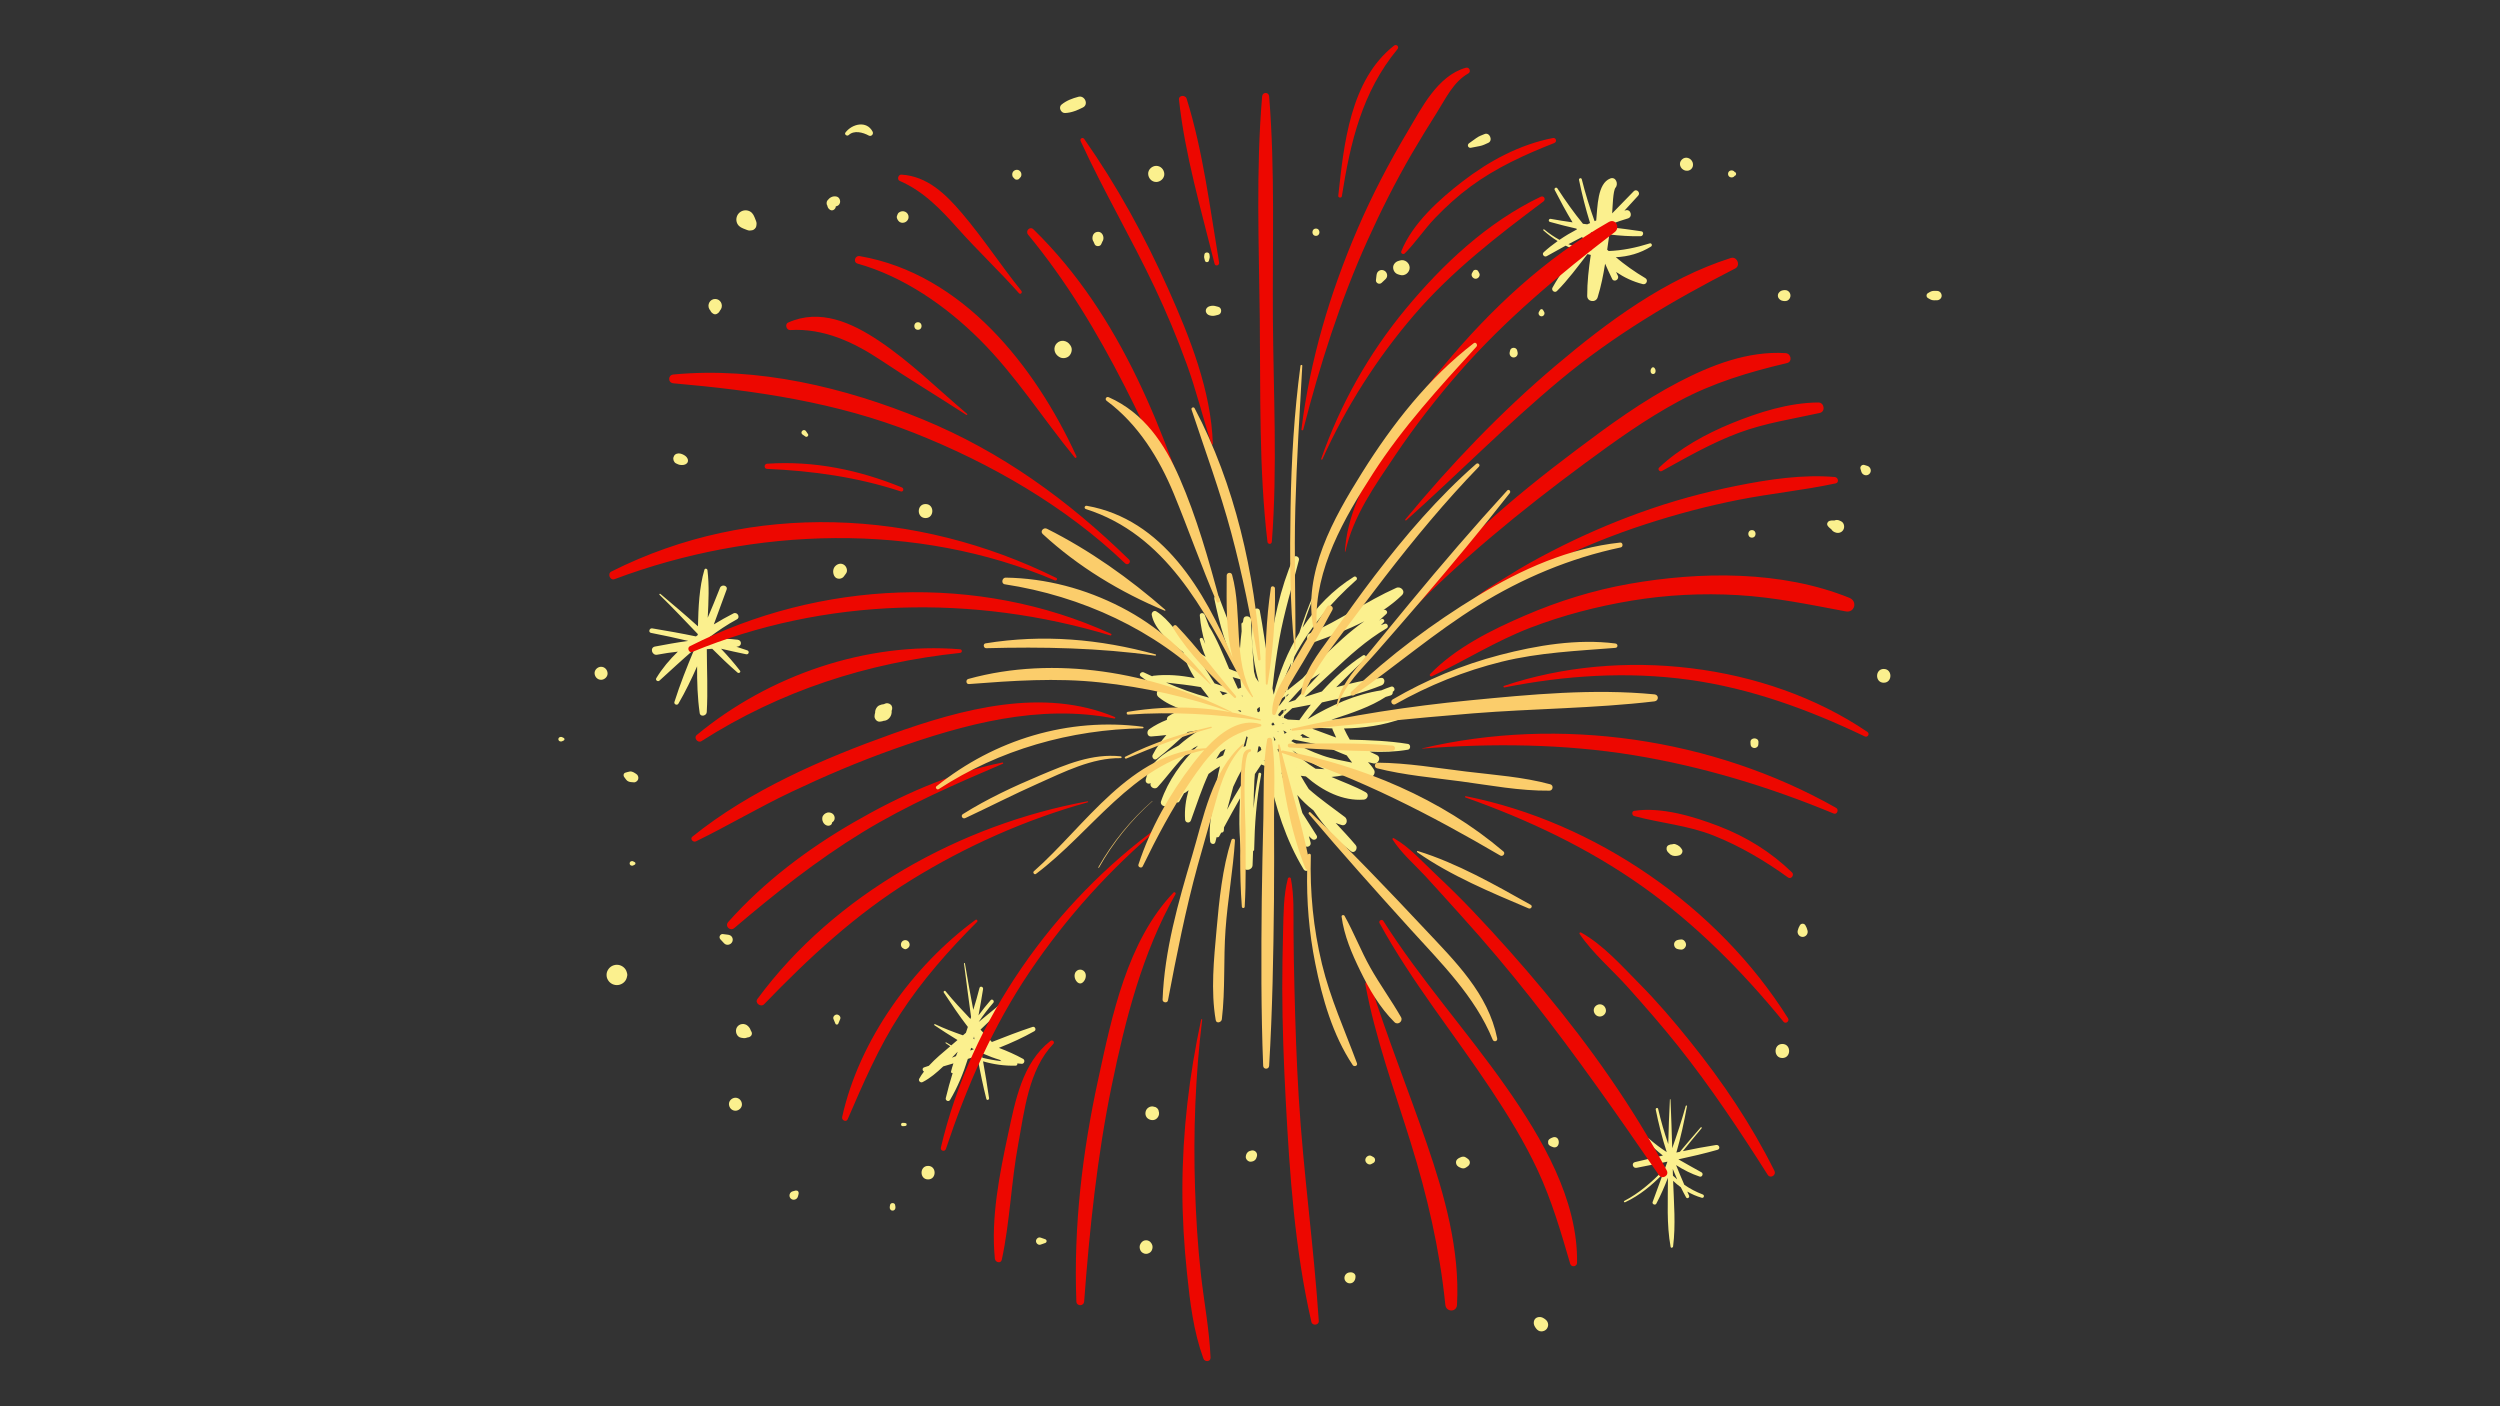 <svg xmlns="http://www.w3.org/2000/svg" xmlns:xlink="http://www.w3.org/1999/xlink" width="1920" zoomAndPan="magnify" viewBox="0 0 1440 810" height="1080" preserveAspectRatio="xMidYMid meet" version="1.0"><rect x="0" y="0" width="1440" height="810" fill="#333333" stroke="none"/><defs><clipPath id="de08451b64"><path d="M 321.625 55 L 1118.398 55 L 1118.398 767 L 321.625 767 Z M 321.625 55 " clip-rule="nonzero"/></clipPath><clipPath id="d910351d2c"><path d="M 350.379 25.953 L 1077 25.953 L 1077 783.988 L 350.379 783.988 Z M 350.379 25.953 " clip-rule="nonzero"/></clipPath></defs><g clip-path="url(#de08451b64)"><path fill="#fbf08e" d="M 481.484 118.602 L 481.484 118.609 C 481.516 118.559 481.551 118.516 481.582 118.473 C 481.551 118.516 481.516 118.559 481.484 118.602 Z M 476.547 118.477 C 476.703 119.43 477.184 120.273 478.121 120.859 C 479.66 121.832 481.422 120.359 481.422 118.871 C 482.539 118.707 483.562 117.996 483.832 116.801 C 484.184 115.328 483.402 113.547 481.805 113.207 C 479.598 112.73 477.824 113.812 476.547 115.527 C 475.992 116.27 475.984 117.73 476.547 118.473 Z M 502.617 75.812 C 503.387 77.266 501.836 78.871 500.367 78.062 C 496.996 76.219 491.918 74.895 488.863 77.785 C 487.906 78.688 486.133 77.445 486.98 76.336 C 490.812 71.293 499.199 69.293 502.617 75.812 Z M 623.773 61.898 C 620.438 63.57 617.227 64.949 613.457 65.105 C 611.109 65.203 609.512 61.816 611.426 60.25 C 614.352 57.879 617.578 56.699 621.188 55.738 C 624.797 54.773 627.242 60.156 623.773 61.898 Z M 693.625 148.504 C 693.496 147.828 693.656 147.168 693.754 146.508 C 693.945 145.07 696.438 145.07 696.645 146.508 C 696.723 147.16 696.883 147.836 696.754 148.504 C 696.66 149.051 696.484 149.594 696.34 150.137 C 696.055 151.277 694.328 151.277 694.039 150.137 C 693.898 149.594 693.723 149.051 693.625 148.504 Z M 792.531 161.5 C 792.645 160.527 792.754 159.555 792.867 158.578 C 792.992 157.469 793.379 156.527 794.398 155.926 C 795.246 155.434 796.219 155.398 797.113 155.777 C 799.047 156.59 799.703 159.254 798.105 160.75 C 797.355 161.461 796.605 162.168 795.852 162.879 C 795.277 163.426 794.465 163.578 793.73 163.285 C 793.09 163.02 792.449 162.246 792.531 161.5 Z M 874.137 202.918 C 874.488 204.422 873.434 205.906 871.871 205.906 C 870.289 205.906 869.25 204.402 869.586 202.918 C 869.68 202.566 869.762 202.199 869.84 201.832 C 870.305 199.836 873.418 199.836 873.883 201.832 C 873.977 202.199 874.059 202.566 874.137 202.918 Z M 968.73 91.918 C 970.809 89.832 974.051 90.953 974.961 93.559 C 975.008 93.715 975.07 93.883 975.09 94.051 C 975.68 96.66 973.477 98.867 970.855 98.273 C 970.695 98.25 970.535 98.199 970.375 98.137 C 967.773 97.238 966.652 93.988 968.73 91.918 Z M 1030.371 167.988 C 1030.961 168.566 1031.312 169.438 1031.312 170.262 C 1031.312 171.133 1030.945 171.906 1030.371 172.539 C 1029.523 173.453 1028.375 173.523 1027.242 173.367 C 1025.977 173.191 1025.242 172.77 1024.461 171.707 C 1023.902 170.969 1023.902 169.547 1024.461 168.816 C 1025.242 167.75 1025.977 167.332 1027.242 167.156 C 1028.422 166.996 1029.477 167.09 1030.371 167.988 Z M 1118.398 170.262 C 1118.465 171.719 1117.121 172.953 1115.699 172.953 C 1114.758 172.953 1113.719 173.066 1112.809 172.828 C 1111.977 172.617 1111.227 172.094 1110.492 171.68 C 1109.422 171.082 1109.422 169.438 1110.492 168.836 C 1111.227 168.426 1111.977 167.902 1112.809 167.688 C 1113.719 167.457 1114.758 167.562 1115.699 167.562 C 1117.219 167.562 1118.336 168.801 1118.398 170.262 Z M 1061.949 304.762 C 1061.246 306.441 1059.473 307.254 1057.719 306.855 C 1056.422 306.535 1055.465 305.914 1054.859 304.906 C 1054.074 304.254 1053.262 303.66 1052.703 302.781 C 1052.031 301.695 1052.719 300.402 1053.82 300.035 C 1054.73 299.715 1055.703 299.766 1056.664 299.781 C 1057.109 299.605 1057.574 299.492 1058.051 299.492 C 1058.965 299.492 1059.699 299.891 1060.48 300.273 C 1062.094 301.059 1062.605 303.23 1061.949 304.762 Z M 1085.031 393.254 C 1079.918 393.254 1079.938 385.316 1085.031 385.316 C 1090.16 385.316 1090.145 393.254 1085.031 393.254 Z M 1012.879 427.531 C 1012.863 427.918 1012.832 428.301 1012.816 428.699 C 1012.656 431.59 1008.473 431.59 1008.328 428.699 C 1008.312 428.301 1008.281 427.918 1008.266 427.531 C 1008.105 424.562 1013.039 424.562 1012.879 427.531 Z M 791.078 669.848 C 790.773 669.988 790.469 670.133 790.199 670.324 C 788.617 671.508 786.414 669.91 786.414 668.152 C 786.414 666.395 788.617 664.812 790.199 665.98 C 790.469 666.188 790.773 666.316 791.078 666.477 C 792.355 667.113 792.355 669.191 791.078 669.848 Z M 724.008 665.934 C 723.812 666.699 723.59 667.434 723.031 668.039 C 722.328 668.793 721.434 669.062 720.43 669.145 C 718.957 669.238 717.473 667.754 717.57 666.285 C 717.648 665.277 717.953 664.398 718.672 663.68 C 719.262 663.09 719.996 662.898 720.781 662.707 C 722.742 662.227 724.484 663.969 724.008 665.934 Z M 667.43 640.105 C 667.59 640.629 667.668 641.141 667.59 641.781 C 667.461 642.66 667.094 643.395 666.488 644.051 C 665 645.68 662.43 645.438 660.895 644.051 C 659.332 642.594 659.441 639.91 660.895 638.457 C 661.582 637.773 662.719 637.246 663.691 637.293 C 664.121 637.309 664.508 637.402 664.891 637.531 C 666.184 637.66 667.301 638.809 667.43 640.105 Z M 663.387 716.488 C 664.426 718.164 663.738 720.945 661.855 721.773 C 660.801 722.383 659.492 722.383 658.453 721.773 C 656.582 720.945 655.879 718.164 656.918 716.488 C 657 716.344 657.094 716.199 657.176 716.055 C 658.547 713.836 661.758 713.836 663.133 716.055 C 663.211 716.199 663.309 716.344 663.387 716.488 Z M 602.051 715.961 C 601.156 716.281 600.277 716.582 599.383 716.902 C 598.074 717.367 596.73 716.168 596.73 714.875 C 596.73 713.598 598.074 712.398 599.383 712.863 C 600.277 713.164 601.156 713.484 602.051 713.789 C 603.105 714.172 603.105 715.594 602.051 715.961 Z M 625.227 560.734 C 625.836 562.523 625.051 564.758 623.613 565.926 C 622.688 566.676 621.684 566.66 620.754 565.926 C 619.316 564.758 618.551 562.523 619.16 560.734 C 620.164 557.746 624.207 557.746 625.227 560.734 Z M 479.254 473.758 C 479.266 474.316 479 474.895 478.457 475.23 C 476.871 476.219 474.98 475.195 474.164 473.711 C 473.527 472.562 473.34 470.965 474.082 469.812 C 474.82 468.664 476.242 467.832 477.633 467.977 C 479.395 468.152 480.695 469.285 480.777 471.125 C 480.828 472.273 480.172 473.215 479.254 473.758 Z M 365.629 498.039 C 365.328 498.184 365.027 498.344 364.727 498.5 C 363.832 498.965 362.684 498.391 362.684 497.32 C 362.684 496.25 363.832 495.676 364.727 496.152 C 365.027 496.297 365.328 496.457 365.629 496.617 C 366.164 496.887 366.164 497.75 365.629 498.039 Z M 523.895 544.727 C 523.688 545.621 522.777 546.355 521.93 546.676 C 521.258 546.918 520.73 546.566 520.156 546.246 C 518.238 545.16 518.672 542.172 520.762 541.598 C 522.68 541.055 524.309 542.875 523.895 544.727 Z M 432.406 593.559 C 432.414 593.574 432.414 593.59 432.422 593.621 L 432.422 593.652 C 432.414 593.621 432.414 593.59 432.406 593.559 Z M 430.125 597.664 L 429.781 597.664 C 429.914 597.648 430.051 597.633 430.18 597.613 L 430.219 597.613 C 430.188 597.633 430.156 597.648 430.125 597.664 Z M 432.473 593.621 C 432.363 593.43 432.289 593.094 432.379 593.43 C 432.129 592.52 431.566 591.723 430.785 590.969 C 428.91 589.164 425.762 589.516 424.434 591.785 C 423.211 593.879 424.234 597.281 426.848 597.727 C 427.641 597.855 428.422 598.047 429.227 597.934 C 429.664 597.887 430.105 597.758 430.52 597.582 C 430.625 597.566 430.738 597.551 430.844 597.535 C 432.488 597.359 433.707 595.762 432.785 594.164 C 432.684 593.973 432.578 593.797 432.473 593.621 Z M 361.215 560.684 C 361.473 561.531 361.234 562.332 361.023 563.129 C 360.438 565.414 358.383 567.059 356.113 567.363 C 353.777 567.68 351.445 566.594 350.227 564.551 C 350.203 564.504 350.172 564.453 350.141 564.406 C 349.125 562.684 349.125 560.445 350.141 558.738 C 350.172 558.688 350.203 558.641 350.227 558.594 C 351.445 556.531 353.785 555.461 356.113 555.766 C 358.379 556.07 360.438 557.73 361.023 560 C 361.078 560.223 361.141 560.461 361.215 560.684 Z M 427.359 636.031 C 427.449 638.059 425.578 639.785 423.617 639.785 C 421.516 639.785 419.961 638.059 419.875 636.031 C 419.781 634.02 421.656 632.293 423.617 632.293 C 425.715 632.293 427.27 634.004 427.359 636.031 Z M 483.977 586.93 C 483.609 587.809 483.242 588.672 482.891 589.547 C 482.539 590.395 481.5 590.395 481.152 589.547 C 480.789 588.672 480.434 587.809 480.07 586.93 C 479.562 585.684 480.82 584.375 482.012 584.375 C 483.211 584.375 484.488 585.684 483.977 586.93 Z M 508.926 415.188 C 508.801 415.234 508.656 415.297 508.512 415.363 C 507.953 415.539 507.379 415.586 506.785 415.664 C 505.172 415.871 503.656 414.102 503.719 412.582 C 503.734 411.832 503.895 411.176 504.07 410.504 C 504.055 409.867 504.137 409.277 504.406 408.605 C 504.773 407.758 505.461 406.734 506.355 406.336 C 507.348 405.906 508.273 405.633 509.199 405.586 C 509.277 405.539 509.375 405.488 509.453 405.441 C 510.652 404.754 512.09 404.996 513.082 405.906 C 514.086 406.832 514.102 408.27 513.59 409.418 C 513.672 410.188 513.574 410.969 513.336 411.703 C 512.715 413.555 510.988 415.203 508.926 415.188 Z M 486.438 331.504 C 486.438 331.469 486.469 331.438 486.469 331.422 C 486.469 331.438 486.453 331.469 486.438 331.504 Z M 486.246 331.742 C 486.164 331.836 486.117 331.887 486.246 331.742 Z M 486.355 325.48 C 484.809 324.281 482.875 324.555 481.438 325.77 C 479.68 327.238 479.52 329.809 480.535 331.727 C 481.727 333.996 485.047 333.801 486.293 331.727 C 486.324 331.695 486.375 331.613 486.406 331.551 C 486.758 331.168 487.012 330.734 487.316 330.32 C 488.418 328.82 487.715 326.535 486.355 325.48 Z M 533.125 290.324 C 538.336 290.324 538.316 298.406 533.125 298.406 C 527.902 298.406 527.918 290.324 533.125 290.324 Z M 465.402 250.039 C 465.988 250.887 464.824 252.051 463.969 251.477 C 463.422 251.094 462.871 250.711 462.32 250.344 C 460.406 249.016 462.957 246.492 464.27 248.395 C 464.648 248.938 465.023 249.496 465.402 250.039 Z M 387.926 263.395 L 387.945 263.344 C 388.039 263.105 388.141 262.883 388.238 262.656 C 388.809 261.395 390.504 260.965 391.727 261.238 C 392.906 261.508 393.844 261.922 394.809 262.656 C 395.828 263.441 396.637 264.832 396.121 266.141 C 395.621 267.371 394.148 267.883 392.934 267.848 C 392.332 267.832 391.727 267.832 391.145 267.672 C 390.531 267.48 389.938 267.164 389.348 266.891 C 388.172 266.332 387.535 264.59 387.926 263.395 Z M 408.574 178.062 C 407.164 175.5 408.922 172.207 411.938 172.207 C 414.949 172.207 416.703 175.5 415.301 178.062 C 415.125 178.383 414.902 178.688 414.645 178.969 C 414.484 179.312 414.297 179.645 414.027 179.949 C 413.727 180.285 413.34 180.527 412.953 180.766 C 412.348 181.133 411.523 181.133 410.914 180.766 C 410.527 180.527 410.16 180.273 409.84 179.949 C 409.559 179.652 409.359 179.309 409.203 178.938 C 408.953 178.664 408.742 178.371 408.574 178.062 Z M 528.734 189.965 C 525.938 189.965 525.938 185.609 528.734 185.609 C 531.547 185.609 531.531 189.965 528.734 189.965 Z M 435.672 127.898 C 435.883 128.742 435.746 129.441 435.629 130.277 C 435.484 131.285 434.285 132.484 433.27 132.629 C 432.441 132.746 431.742 132.883 430.891 132.672 C 430.574 132.594 430.285 132.48 429.98 132.355 C 429.332 132.098 428.691 131.844 428.043 131.586 C 426.262 130.875 424.867 129.809 424.328 127.875 C 423.824 126.039 424.359 124.035 425.695 122.703 C 427.035 121.359 429.039 120.828 430.867 121.336 C 432.809 121.867 433.875 123.27 434.582 125.047 C 434.844 125.691 435.098 126.34 435.355 126.98 C 435.473 127.289 435.59 127.582 435.672 127.898 Z M 519.086 128.25 C 517.84 127.961 517.105 126.895 516.676 125.777 C 516.324 124.875 516.723 124.125 517.074 123.301 C 517.602 122.086 519.23 121.527 520.43 121.691 C 521.738 121.867 522.871 122.809 523.223 124.105 C 523.926 126.645 521.531 128.805 519.086 128.25 Z M 616.684 199.164 C 617.848 200.969 617.32 203.398 615.949 204.898 C 614.574 206.383 611.891 206.734 610.195 205.633 C 610.039 205.539 609.879 205.426 609.719 205.332 C 607.113 203.621 606.477 199.965 608.742 197.695 C 611.027 195.41 614.668 196.082 616.363 198.688 C 616.477 198.844 616.586 199.004 616.684 199.164 Z M 635.562 136.68 C 635.66 137.789 635.402 138.652 634.812 139.398 C 634.844 139.367 634.875 139.336 634.906 139.305 C 634.668 139.746 634.477 140.234 634.285 140.695 C 633.68 142.121 631.137 142.121 630.531 140.695 C 630.34 140.234 630.148 139.746 629.906 139.305 C 629.941 139.336 629.973 139.367 630.004 139.398 C 629.43 138.652 629.156 137.789 629.27 136.68 C 629.445 134.918 630.562 133.613 632.414 133.535 C 634.223 133.453 635.387 135.051 635.562 136.68 Z M 583.793 102.355 C 582.898 101.625 582.836 100.055 583.379 99.125 C 583.859 98.305 584.754 97.844 585.695 97.801 C 586.75 97.75 587.723 98.504 588.121 99.441 C 588.504 100.344 588.395 101.695 587.578 102.355 C 587.355 102.527 587.195 102.746 587.004 102.961 C 586.398 103.684 584.977 103.691 584.367 102.961 C 584.176 102.746 584.016 102.527 583.793 102.355 Z M 661.344 100.176 C 661.23 97.668 663.562 95.535 665.992 95.535 C 668.594 95.535 670.527 97.664 670.641 100.176 C 670.75 102.684 668.418 104.82 665.992 104.82 C 663.387 104.82 661.457 102.691 661.344 100.176 Z M 695.238 177.273 C 696.02 176.395 697.508 176.105 698.672 176.105 C 699.648 176.105 700.719 176.492 701.676 176.711 C 703.961 177.242 703.961 180.805 701.676 181.336 C 700.719 181.555 699.648 181.934 698.672 181.934 C 697.508 181.934 696.02 181.652 695.238 180.773 C 694.312 179.719 694.312 178.32 695.238 177.273 Z M 757.98 131.664 C 760.68 131.664 760.68 135.855 757.98 135.855 C 755.281 135.855 755.281 131.664 757.98 131.664 Z M 857.27 82.27 C 855.641 83.008 854.125 83.785 852.367 84.129 C 850.672 84.461 848.965 84.789 847.254 85.113 C 845.625 85.434 844.859 83.461 846.168 82.52 C 847.574 81.5 848.996 80.492 850.418 79.477 C 851.855 78.438 853.484 77.871 855.129 77.203 C 858.051 76.023 860.082 80.973 857.27 82.27 Z M 802.449 154.199 C 802.355 152.426 803.762 150.816 805.391 150.336 C 805.758 150.227 806.109 150.117 806.477 150.012 C 809.176 149.207 811.969 151.434 811.969 154.199 C 811.969 156.969 809.191 159.195 806.477 158.387 C 806.109 158.281 805.758 158.172 805.391 158.066 C 803.633 157.551 802.531 155.996 802.449 154.199 Z M 851.934 157.133 C 852.973 158.586 851.582 160.574 849.969 160.574 C 848.34 160.574 846.953 158.586 847.988 157.133 C 848.18 156.855 848.324 156.551 848.484 156.25 C 849.043 155.129 850.879 155.129 851.457 156.25 C 851.598 156.551 851.742 156.855 851.934 157.133 Z M 886.438 179.613 C 886.66 179.25 886.867 178.887 887.094 178.531 C 887.461 177.902 888.387 177.902 888.77 178.531 C 888.992 178.887 889.199 179.25 889.406 179.613 C 890.078 180.734 889.215 182.203 887.922 182.203 C 886.629 182.203 885.766 180.734 886.438 179.613 Z M 999.465 101.145 C 999.383 101.184 999.305 101.211 999.223 101.25 C 998.105 102.922 995.344 102.324 995.344 100.176 C 995.344 98.039 998.105 97.438 999.223 99.105 C 999.305 99.133 999.383 99.172 999.465 99.203 C 1000.199 99.539 1000.199 100.812 999.465 101.145 Z M 951.434 211.863 C 951.75 211.465 952.582 211.449 952.902 211.863 C 953.492 212.582 953.684 213.125 953.59 214.066 C 953.414 215.891 950.938 215.891 950.746 214.066 C 950.648 213.125 950.855 212.582 951.434 211.863 Z M 1076.773 272.961 C 1075.273 274.477 1072.746 273.727 1072.141 271.746 C 1071.965 271.172 1071.789 270.598 1071.629 270.023 C 1071.23 268.727 1072.539 267.418 1073.836 267.816 L 1075.559 268.344 C 1077.539 268.938 1078.273 271.461 1076.773 272.961 Z M 1009.109 309.684 C 1006.316 309.684 1006.316 305.34 1009.109 305.34 C 1011.922 305.34 1011.906 309.684 1009.109 309.684 Z M 960.219 490.102 C 959.656 489.031 959.867 487.398 961.062 486.824 C 961.812 486.473 962.406 486.312 963.125 486.312 C 963.762 486.09 964.449 486.043 965.059 486.266 C 965.887 486.555 966.621 486.922 967.309 487.465 C 967.898 487.91 968.301 488.551 968.73 489.141 C 969.672 490.453 968.652 492.258 967.293 492.672 C 965.953 493.07 964.625 493.23 963.27 492.785 C 962.582 492.559 961.863 492.082 961.383 491.441 C 960.918 491.09 960.52 490.691 960.219 490.102 Z M 1041.137 535.977 C 1041.617 537.812 1040.227 539.664 1038.309 539.664 C 1036.41 539.664 1035.02 537.812 1035.5 535.977 C 1035.801 534.84 1036.152 533.914 1036.762 532.926 C 1037.48 531.758 1039.156 531.758 1039.875 532.926 C 1040.48 533.914 1040.848 534.84 1041.137 535.977 Z M 971.16 544.059 C 971.223 545.512 969.754 547.141 968.234 546.965 C 967.836 546.934 967.453 546.883 967.07 546.836 C 965.504 546.676 964.355 545.703 964.273 544.059 C 964.195 542.43 965.617 541.406 967.07 541.262 C 967.453 541.215 967.836 541.168 968.234 541.133 C 969.848 540.941 971.078 542.605 971.16 544.059 Z M 1026.633 609.418 C 1021.426 609.418 1021.426 601.32 1026.633 601.32 C 1031.84 601.32 1031.84 609.418 1026.633 609.418 Z M 925.027 582.008 C 925.109 583.91 923.352 585.523 921.516 585.523 C 919.535 585.523 918.078 583.91 918 582.008 C 917.902 580.109 919.66 578.48 921.516 578.48 C 923.48 578.48 924.949 580.109 925.027 582.008 Z M 893.754 660.453 C 893.527 660.34 893.289 660.23 893.051 660.117 C 891.934 659.559 891.613 658.746 891.738 657.93 C 891.613 657.133 891.934 656.316 893.051 655.758 C 893.289 655.645 893.527 655.535 893.754 655.406 C 899.246 652.707 899.246 663.168 893.754 660.453 Z M 780.773 735.273 C 780.742 735.832 780.742 736.391 780.535 736.902 C 780.137 737.957 779.496 738.785 778.348 739.105 C 777.262 739.41 776.078 739.09 775.297 738.289 C 773.586 736.598 774.418 733.707 776.668 733.035 C 777.246 732.875 777.805 732.859 778.379 732.875 C 779.625 732.922 780.84 733.945 780.773 735.273 Z M 845.402 671.809 C 845.066 672.051 844.715 672.289 844.363 672.527 C 843.375 673.215 842.176 673.074 841.184 672.578 C 839.828 672.098 838.727 671.172 838.66 669.605 C 838.582 668.09 839.875 667.129 841.168 666.652 C 842.176 666.156 843.359 665.996 844.363 666.699 C 844.715 666.938 845.066 667.18 845.402 667.418 C 847.047 668.551 847.047 670.691 845.402 671.809 Z M 891.738 763.066 C 891.738 764.039 891.324 765.062 890.621 765.766 C 889.902 766.484 888.93 766.836 887.922 766.883 C 886.516 766.945 885.398 766.086 884.633 764.996 C 883.914 763.961 883.324 762.922 883.465 761.594 C 883.656 759.84 884.711 758.801 886.469 758.609 C 887.793 758.465 888.816 759.039 889.855 759.758 C 890.988 760.559 891.738 761.629 891.738 763.066 Z M 324.742 426.496 C 323.992 426.879 323.395 427.309 322.527 427.008 C 321.32 426.59 321.32 424.977 322.527 424.547 C 323.395 424.242 323.992 424.691 324.742 425.074 C 325.277 425.344 325.277 426.223 324.742 426.496 Z M 349.969 387.824 C 350.062 389.836 348.184 391.562 346.223 391.562 C 344.129 391.562 342.574 389.852 342.48 387.824 C 342.395 385.797 344.266 384.07 346.223 384.07 C 348.328 384.07 349.879 385.797 349.969 387.824 Z M 367.625 448.715 C 367.387 449.75 366.184 450.727 365.098 450.629 C 363.84 450.52 362.41 450.582 361.375 449.785 C 360.676 449.242 360.152 448.363 359.605 447.66 C 358.902 446.766 359.055 445.375 360.301 445.023 C 361.125 444.801 361.965 444.512 362.816 444.383 C 364.199 444.211 365.305 445.055 366.422 445.758 C 367.438 446.383 367.887 447.547 367.625 448.715 Z M 417.086 543.355 C 416.379 542.586 415.676 541.836 414.969 541.07 C 414.465 540.527 414.32 539.793 414.598 539.121 C 414.832 538.531 415.559 537.922 416.238 538.004 C 417.211 538.133 418.176 538.242 419.152 538.371 C 420.207 538.5 421.105 538.832 421.672 539.809 C 422.148 540.621 422.176 541.566 421.816 542.41 C 421.047 544.234 418.5 544.871 417.086 543.355 Z M 534.574 679.352 C 529.559 679.352 529.559 671.555 534.574 671.555 C 539.59 671.555 539.59 679.352 534.574 679.352 Z M 460.027 687.512 C 459.941 688.102 459.738 688.68 459.578 689.254 C 459.066 691.043 456.77 691.664 455.445 690.34 C 454.125 689.012 454.754 686.73 456.539 686.219 C 457.105 686.043 457.688 685.852 458.273 685.754 C 459.422 685.594 460.188 686.363 460.027 687.512 Z M 521.652 648.504 C 520.984 648.617 520.391 648.777 519.719 648.648 C 518.793 648.473 518.793 646.957 519.719 646.781 C 520.391 646.652 520.984 646.797 521.652 646.926 C 522.438 647.051 522.438 648.363 521.652 648.504 Z M 515.773 695.164 C 515.949 696.219 515.297 697.305 514.129 697.305 C 512.965 697.305 512.324 696.219 512.5 695.164 C 512.566 694.781 512.629 694.414 512.691 694.047 C 512.934 692.605 515.344 692.605 515.582 694.047 C 515.648 694.414 515.711 694.781 515.773 695.164 Z M 761.777 435.184 C 755.438 432.934 749.461 430.266 743.84 426.91 C 743.938 426.766 744.031 426.621 744.145 426.48 C 744.43 426.305 744.703 426.129 744.988 425.953 C 750.918 427.164 756.969 428.461 763.121 429.594 C 767.273 431.621 771.473 433.492 775.738 435.121 C 776.027 435.504 776.281 435.918 776.57 436.301 C 777.305 437.277 778.07 438.281 778.852 439.289 C 773.133 438.105 767.367 437.18 761.777 435.184 Z M 757.785 442.789 L 757.543 442.645 C 752.77 439.625 748.359 436.047 744.336 432.102 C 750.07 436.367 756.379 440.23 762.961 443.043 C 761.234 442.965 759.508 442.883 757.785 442.789 Z M 746.57 441.844 C 746.555 441.812 746.539 441.781 746.508 441.75 C 746.555 441.781 746.586 441.812 746.621 441.859 C 746.602 441.844 746.586 441.844 746.57 441.844 Z M 743.312 420.457 C 743.219 420.41 743.137 420.344 743.043 420.297 C 743.281 420.25 743.504 420.219 743.742 420.168 Z M 739.48 413.477 C 739.512 413.078 739.543 412.68 739.59 412.262 C 741.156 410.824 742.723 409.371 744.305 407.934 C 747.883 407.262 751.461 406.594 755.039 405.891 C 752.738 408.797 750.531 411.766 748.41 414.801 C 746.219 414.738 744.016 414.609 741.812 414.449 C 741.027 414.133 740.262 413.797 739.48 413.477 Z M 739.863 422.742 C 739.848 422.535 739.816 422.34 739.797 422.148 C 739.734 421.605 739.496 421.223 739.16 420.938 C 739.273 420.922 739.367 420.902 739.48 420.887 C 740.023 421.223 740.598 421.543 741.172 421.863 C 740.742 422.148 740.293 422.453 739.863 422.742 Z M 739.32 449.48 C 738.902 447.93 738.504 446.367 738.105 444.801 C 738.395 445.312 738.68 445.82 738.984 446.332 C 739.176 447.562 739.383 448.777 739.605 450.008 Z M 738.73 416.656 C 738.73 416.75 738.711 416.832 738.711 416.926 C 738.586 416.816 738.473 416.703 738.344 416.59 C 738.473 416.605 738.602 416.641 738.727 416.656 Z M 738.648 413.141 C 738.777 413.012 738.902 412.902 739.031 412.789 L 738.984 413.27 C 738.871 413.238 738.762 413.188 738.648 413.141 Z M 739.719 416.816 C 739.527 416.848 739.336 416.879 739.145 416.91 C 739.16 416.848 739.16 416.781 739.176 416.719 C 739.352 416.75 739.527 416.781 739.719 416.816 Z M 736.461 412.23 C 736.414 411.992 736.332 411.734 736.27 411.48 C 736.941 410.664 737.625 409.867 738.297 409.066 C 738.664 408.988 739.016 408.926 739.383 408.859 C 739.32 409.418 739.273 409.996 739.223 410.555 C 738.586 411.223 737.945 411.895 737.289 412.582 C 737.02 412.469 736.746 412.359 736.461 412.23 Z M 735.836 421.398 C 735.996 421.383 736.156 421.367 736.316 421.336 C 736.27 421.445 736.27 421.59 736.238 421.719 C 736.109 421.621 735.98 421.512 735.836 421.398 Z M 736.746 433.41 C 736.43 432.852 736.094 432.309 735.789 431.75 C 736.188 431.477 736.59 431.223 736.988 430.969 C 737.051 431.527 737.117 432.102 737.18 432.676 C 737.035 432.914 736.891 433.172 736.746 433.41 Z M 735.039 406.449 C 735.215 405.633 735.391 404.82 735.582 404.035 C 737.164 403 738.746 401.977 740.324 400.953 C 740.262 401.434 740.199 401.93 740.133 402.406 C 739.098 403.668 738.09 404.98 737.066 406.258 C 736.414 406.48 735.773 406.688 735.133 406.895 C 735.102 406.75 735.07 406.594 735.039 406.449 Z M 734.031 426.719 C 733.871 425.887 733.695 425.043 733.555 424.195 C 733.938 424.883 734.336 425.551 734.734 426.223 C 734.496 426.398 734.273 426.559 734.031 426.719 Z M 732.66 417.82 C 732.531 417.52 732.418 417.215 732.309 416.879 C 732.723 416.816 733.074 416.543 733.137 416.062 C 733.137 416.047 733.152 416.031 733.152 416.031 C 733.312 416.176 733.473 416.336 733.633 416.496 C 733.809 416.879 734 417.262 734.176 417.645 C 733.68 417.727 733.188 417.773 732.691 417.836 C 732.676 417.836 732.676 417.82 732.66 417.82 Z M 743.793 381.723 C 742.547 387.215 741.523 392.758 740.691 398.352 C 739.207 399.5 737.707 400.668 736.223 401.801 C 738.168 394.789 740.711 388.094 743.793 381.723 Z M 741.125 408.539 C 740.691 408.988 740.246 409.453 739.816 409.914 C 739.863 409.531 739.91 409.148 739.957 408.75 C 740.34 408.684 740.742 408.605 741.125 408.539 Z M 742.578 399.5 C 742.035 400.141 741.492 400.777 740.949 401.434 C 740.996 401.113 741.027 400.777 741.094 400.457 Z M 753.375 392.488 C 755.738 390.922 758.105 389.355 760.453 387.777 C 755.613 392.887 750.836 398.078 746.043 403.254 C 744.734 403.699 743.426 404.133 742.113 404.578 C 745.742 400.426 749.512 396.418 753.375 392.488 Z M 754.543 425.168 C 753.039 425.074 751.539 424.961 750.039 424.816 C 750.18 424.516 750.133 424.113 749.75 423.938 C 749.477 423.828 749.223 423.699 748.953 423.57 C 749.383 423.316 749.828 423.059 750.277 422.805 C 751.684 423.605 753.105 424.402 754.543 425.168 Z M 757 418.988 C 760.469 419.289 763.949 419.484 767.434 419.578 C 767.449 419.867 767.496 420.137 767.625 420.441 C 768.246 421.926 768.918 423.395 769.621 424.832 C 765.004 423.094 760.355 421.398 755.707 419.707 Z M 727.93 438.281 C 728.027 438.141 728.137 438.012 728.234 437.867 C 728.281 438.043 728.348 438.234 728.41 438.41 C 728.25 438.379 728.09 438.332 727.93 438.281 Z M 724.258 433.539 C 724.449 432.391 724.656 431.254 724.863 430.105 C 724.977 429.992 725.086 429.863 725.199 429.738 C 725.52 429.992 725.84 430.23 726.172 430.473 C 726.285 430.953 726.398 431.445 726.543 431.941 C 725.773 432.484 725.008 433.012 724.258 433.539 Z M 724.734 407.855 C 724.945 407.695 725.102 407.52 725.23 407.328 C 725.344 407.312 725.473 407.293 725.598 407.277 C 725.664 407.965 725.711 408.652 725.773 409.34 C 725.566 409.594 725.391 409.852 725.199 410.105 C 725.055 410.137 724.895 410.188 724.734 410.25 C 724.594 410.137 724.449 410.027 724.289 409.914 C 724.191 409.418 724.098 408.906 724.035 408.383 C 724.258 408.207 724.496 408.031 724.734 407.855 Z M 723.41 439.578 C 723.426 439.527 723.426 439.48 723.426 439.434 L 723.523 439.434 C 723.473 439.48 723.441 439.543 723.41 439.578 Z M 720.184 419.738 C 719.914 419.449 719.656 419.148 719.402 418.859 C 719.48 418.539 719.578 418.203 719.656 417.887 C 720.039 417.949 720.422 418.012 720.809 418.062 C 720.582 418.621 720.375 419.18 720.184 419.738 Z M 717.531 429.641 C 717.5 429.672 717.469 429.723 717.422 429.77 C 717.035 429.898 716.652 430.059 716.27 430.184 C 716.844 428.156 717.422 426.129 717.996 424.082 C 718.219 424.258 718.441 424.449 718.668 424.641 C 718.234 426.285 717.867 427.965 717.531 429.641 Z M 715.617 443.664 C 715.312 446.605 715.039 449.543 714.801 452.484 C 711.957 457.02 709.273 461.652 706.812 466.379 C 708.027 462.004 709.195 457.594 710.328 453.188 C 711.926 449.574 713.699 446.078 715.727 442.691 C 715.695 443.012 715.664 443.348 715.617 443.664 Z M 704.531 435.121 C 703.188 435.773 701.848 436.445 700.504 437.148 C 701.305 435.789 702.117 434.449 702.98 433.125 C 703.906 432.5 704.883 431.926 705.871 431.367 C 705.41 432.613 704.945 433.859 704.531 435.121 Z M 707.07 399.227 C 706.145 399.629 705.219 400.043 704.289 400.457 C 704.195 400.316 704.098 400.188 703.988 400.043 C 703.492 399.387 703.012 398.703 702.535 398.016 C 704.051 398.383 705.551 398.781 707.07 399.227 Z M 699.578 393.621 C 697.277 390.027 695.059 386.34 692.68 382.793 C 694.434 383.75 696.223 384.66 698.047 385.508 C 700.059 388.988 702.359 392.281 704.898 395.395 C 703.156 394.773 701.383 394.18 699.578 393.621 Z M 671.672 393.145 C 678.43 393.895 685.074 394.645 691.656 395.762 C 693.188 397.84 694.77 399.883 696.367 401.863 C 687.855 399.66 679.723 396.609 671.672 393.145 Z M 714.961 409.898 C 714.898 409.945 714.816 409.996 714.738 410.043 C 714.145 409.82 713.539 409.594 712.949 409.371 C 713.41 409.293 713.875 409.195 714.355 409.117 C 714.547 409.371 714.754 409.645 714.961 409.898 Z M 714.434 391.273 C 714.562 392.871 714.738 394.469 714.93 396.082 C 714.32 396.305 713.699 396.527 713.09 396.77 C 712.02 394.562 711 392.312 710.008 390.027 C 711.477 390.477 712.949 390.891 714.434 391.273 Z M 715.535 400.555 C 715.566 400.84 715.598 401.113 715.648 401.402 C 715.504 401.176 715.359 400.953 715.215 400.715 C 715.328 400.668 715.422 400.617 715.535 400.555 Z M 811.008 428.508 C 799.953 426.719 788.742 426.32 777.48 426.031 C 776.25 423.953 775.148 421.797 774.125 419.609 C 785.547 419.402 796.84 417.82 807.285 413.988 C 808.531 413.523 808.469 411.414 806.949 411.512 C 793.309 412.344 780.113 413.875 766.824 414.547 C 767.527 414.324 768.23 414.133 768.918 413.891 C 778.422 410.762 789.461 407.121 798.164 401.418 C 799.105 401.145 800.051 400.84 801.008 400.57 C 801.965 400.297 802.352 399.324 802.238 398.461 C 802.414 398.316 802.605 398.191 802.781 398.047 C 803.945 397.07 802.719 395.012 801.297 395.492 C 799.395 396.129 797.527 396.863 795.672 397.633 C 780.785 399.883 766.855 406.191 753.68 413.973 C 753.566 414.004 753.441 414.02 753.328 414.051 C 755.949 410.824 758.648 407.664 761.441 404.594 C 773.293 402.105 785.004 399.117 795.945 394.691 C 797.957 393.879 798.004 390.125 795.371 390.461 C 786.762 391.547 778.168 393.492 769.637 395.875 C 775.066 390.332 780.707 384.883 786.488 379.344 C 787.43 378.43 786.184 376.77 785.066 377.504 C 776.395 383.16 768.535 390.316 761.426 398.285 C 758.105 399.309 754.781 400.363 751.477 401.465 C 756.793 396.672 762.098 391.914 767.305 387.023 C 777.082 377.84 787.078 368.688 798.723 361.898 C 800.098 361.102 799.188 358.754 797.605 359.281 C 796.855 359.52 796.137 359.824 795.402 360.094 C 795.945 359.566 796.504 359.023 797.031 358.48 C 797.941 357.555 796.758 355.941 795.609 356.645 C 795.176 356.914 794.762 357.203 794.332 357.477 C 795.754 356.23 797.16 354.949 798.531 353.641 C 799.762 352.492 798.277 350.797 796.887 351.355 C 800.672 348.801 804.234 346.008 807.492 342.859 C 809.84 340.59 806.871 337.43 804.219 338.625 C 787.047 346.324 771.602 357.363 754.27 364.98 C 751.395 366.242 753.441 371.148 756.41 370.078 C 766.137 366.578 776.328 362.762 785.816 357.859 C 777.113 363.91 769.238 371.453 761.809 378.672 C 757.801 382.57 753.969 386.625 750.215 390.746 C 747.34 393.078 744.445 395.395 741.555 397.664 C 742.625 391.16 743.953 384.691 745.531 378.305 C 754.238 361.691 766.555 347.141 781.25 334.059 C 782.254 333.18 780.961 331.52 779.828 332.223 C 767.848 339.664 757.992 349.855 750.262 361.547 C 752.355 355.062 754.668 348.641 757.258 342.316 C 757.371 342.043 756.891 341.836 756.762 342.109 C 753.566 349.441 750.82 356.852 748.457 364.375 C 741.652 375.363 736.715 387.586 733.664 400.121 C 733.41 398.879 733.168 397.617 732.93 396.371 C 733.027 395.715 733.105 395.074 733.168 394.484 C 734.082 385.699 735.328 376.883 736.891 368.176 C 739.656 352.684 744.289 337.766 748.199 322.559 C 748.664 320.754 745.883 319.395 745.086 321.23 C 737.34 338.992 733.312 358.527 730.836 377.695 C 730.68 378.957 730.551 380.219 730.406 381.48 C 728.871 371.594 727.5 361.645 725.645 351.723 C 725.344 350.094 722.629 350.078 722.34 351.723 C 719.879 365.492 721.332 379.438 724.992 392.887 C 724.402 391.977 723.793 391.066 723.219 390.156 C 722.898 389.07 722.613 388 722.324 386.898 C 722.277 386.32 722.211 385.746 722.18 385.156 C 721.559 375.844 720.855 366.516 720.629 357.188 C 720.582 354.758 716.668 353.992 716.223 356.582 C 716.109 357.234 716.016 357.875 715.918 358.512 C 715.457 358.625 715.039 358.977 715.055 359.535 C 715.07 360.879 715.121 362.25 715.184 363.641 C 714.754 366.945 714.434 370.238 714.242 373.543 C 709.801 364.137 706.078 354.312 702.246 344.168 C 701.59 342.445 699.082 343.098 699.465 344.938 C 702.359 358.93 706.285 374.535 713.891 387.457 C 711.895 386.785 709.93 386.082 707.996 385.285 C 704.418 376.754 700.984 368.145 696.383 360.703 C 695.555 358.527 694.738 356.34 693.906 354.152 C 693.398 352.746 690.938 352.793 691.082 354.535 C 691.559 360.238 692.645 365.719 694.242 370.988 C 693.812 370.031 693.398 369.07 692.98 368.098 C 692.52 366.961 690.746 367.348 691.082 368.625 C 691.961 371.977 693.094 375.223 694.449 378.336 C 691.352 376.387 688.363 374.262 685.523 371.883 C 678.559 366.086 673.59 356.836 666.066 352.188 C 664.629 351.293 663.16 352.762 663.414 354.215 C 664.996 362.73 674.387 370.398 681.527 375.637 C 682.758 380.922 685.172 385.906 688.141 390.602 C 680.281 388.988 672.266 388.305 664.391 389.23 C 664.07 389.262 663.812 389.391 663.605 389.531 C 662.008 388.781 660.395 388.047 658.797 387.281 C 657.441 386.656 655.652 388.48 657.043 389.551 C 660.523 392.25 664.184 394.582 667.969 396.625 C 666.371 397.664 665.602 400.09 667.297 401.496 C 671.227 404.77 675.906 406.926 680.809 408.621 C 678.125 409.707 675.555 410.953 673.176 412.422 C 672.344 412.934 672.055 413.797 672.152 414.609 C 668.605 416.016 665.172 417.773 661.945 420.027 C 660.27 421.176 660.668 424.387 663.078 424.211 C 666.02 424.004 668.926 423.715 671.832 423.363 C 668.75 426.879 666.051 430.68 663.926 434.832 C 663.238 436.191 664.789 438.281 666.273 437.164 C 672.617 432.355 678.254 426.812 684.227 421.605 C 686.434 421.254 688.637 420.922 690.824 420.57 C 686.641 423.188 682.613 426.145 678.91 429.402 C 670.332 433.746 662.219 439.195 659.949 449.082 C 659.516 451.012 661.5 451.926 662.855 451.047 C 662.84 451.078 662.824 451.109 662.809 451.156 C 661.93 453.344 665.219 455.086 666.723 453.426 C 672.918 446.621 678 439.129 684.93 432.98 C 685.73 432.293 686.527 431.621 687.328 430.969 C 688.238 430.457 689.148 429.977 690.059 429.496 C 680.602 438.859 672.809 449.656 668.734 461.637 C 668.047 463.648 670.938 465.359 672.344 463.727 C 674.164 461.637 675.906 459.449 677.598 457.242 C 677.312 458.328 677.07 459.414 676.879 460.52 C 676.656 461.938 678.559 462.992 679.355 461.555 C 680.25 459.957 681.129 458.379 682.039 456.828 C 682.328 456.781 682.613 456.652 682.934 456.43 C 683.492 456.027 684.066 455.598 684.613 455.168 C 683.016 460.691 682.215 466.379 682.613 472.098 C 682.742 474.047 685.312 474.398 685.969 472.547 C 689.34 463.121 692.277 454.207 696.113 445.789 C 697.344 444.848 698.59 443.938 699.898 443.074 C 700.824 442.469 701.781 441.91 702.727 441.352 C 701.145 447.484 700.219 453.762 700.074 459.992 C 697.469 467.992 696.254 476.316 697.039 484.621 C 697.199 486.234 699.609 486.824 700.043 485.035 C 700.281 484.062 700.52 483.121 700.777 482.176 C 701.289 482.387 701.957 482.305 702.262 481.73 C 702.645 481.012 703.027 480.309 703.41 479.59 C 704.129 479.668 704.914 479.191 704.945 478.281 C 704.977 477.703 705.008 477.129 705.023 476.57 C 708.043 470.918 711.109 465.34 714.273 459.832 C 713.508 472.977 713.715 486.074 716.176 499.125 C 716.75 502.238 721.316 501.297 721.477 498.406 C 721.621 495.625 721.719 492.863 721.781 490.082 C 722.07 490.133 722.371 489.973 722.387 489.605 C 722.676 474.926 723.699 460.535 726.445 446.094 C 726.637 445.07 725.07 444.641 724.879 445.664 C 723.664 452.293 722.691 458.969 722.035 465.66 C 722.102 460.215 722.211 454.766 722.531 449.32 C 722.613 448.137 722.707 447.004 722.805 445.855 C 724 444 725.215 442.164 726.477 440.344 C 727.434 440.727 728.41 441.094 729.383 441.461 C 729.766 442.598 730.168 443.715 730.582 444.832 C 734.496 464.605 740.727 483.949 750.918 500.785 C 751.953 502.496 754.797 501.395 754.207 499.395 C 752.32 493.086 750.391 486.84 748.473 480.613 C 749.398 482.719 750.371 484.797 751.441 486.809 C 752.465 488.727 755.438 487.398 754.895 485.355 C 754.574 484.094 754.238 482.863 753.902 481.617 C 754.492 482.16 755.07 482.734 755.676 483.262 C 757.066 484.477 759.461 482.93 758.359 481.203 C 755.562 476.859 752.816 472.578 750.164 468.297 C 749.16 464.832 748.184 461.379 747.227 457.914 C 750.055 461.188 753.152 464.191 756.555 466.777 C 762.641 475.898 769.812 484.109 778.168 490.324 C 780.34 491.938 782.414 488.598 780.883 486.793 C 777.16 482.367 773.215 478.215 769.348 474.031 C 770.449 474.445 771.555 474.863 772.703 475.195 C 775.641 476.105 776.762 472.211 774.637 470.598 C 767.527 465.184 760.371 460.293 753.855 454.496 C 752.242 451.973 750.691 449.418 749.238 446.828 C 750.23 446.988 751.219 447.117 752.211 447.227 C 761.938 455.711 773.551 461.492 785.578 460.582 C 787.703 460.422 788.773 457.547 786.711 456.379 C 780.371 452.82 773.535 450.453 766.922 447.531 C 769.254 447.324 771.602 446.988 773.949 446.523 C 778.215 447.418 782.543 447.738 786.84 447.277 C 787.145 447.242 787.398 447.164 787.652 447.066 C 787.91 447.18 788.148 447.324 788.422 447.438 C 790.703 448.348 792.574 445.344 791.473 443.473 C 790.531 441.844 789.301 440.391 787.973 438.984 C 789.027 439.242 790.066 439.496 791.105 439.719 C 793.852 440.297 795.879 436.367 793.117 434.945 C 791.742 434.242 790.32 433.586 788.918 432.934 C 796.391 433.316 803.785 433.074 811.008 431.812 C 812.621 431.527 812.652 428.777 811.008 428.508 Z M 917.133 135.098 C 916.844 134.766 916.543 134.441 916.238 134.109 C 916.59 133.934 916.957 133.766 917.324 133.602 C 917.387 133.609 917.453 133.625 917.531 133.637 C 917.613 133.887 917.707 134.129 917.789 134.379 C 917.562 134.617 917.355 134.859 917.133 135.098 Z M 916.684 144.113 C 916.527 144.086 916.352 144.07 916.176 144.043 C 916.336 143.855 916.477 143.664 916.621 143.477 C 916.668 143.531 916.719 143.586 916.766 143.645 C 916.734 143.801 916.719 143.957 916.684 144.113 Z M 910.312 142.914 C 907.98 142.32 905.664 141.578 903.395 140.645 C 906.016 139.227 908.652 137.855 911.285 136.52 C 911.973 137.473 912.66 138.414 913.363 139.344 C 912.324 140.523 911.32 141.719 910.312 142.914 Z M 930.855 156.652 C 935.5 159.801 940.598 162.227 946.25 163.656 C 948.312 164.172 949.574 161.301 947.707 160.199 C 941.523 156.547 935.918 152.523 930.711 148.168 C 937.816 147.82 944.781 145.891 951.012 142.004 C 951.938 141.422 951.348 139.844 950.246 140.195 C 942.305 142.703 934.367 144.312 926.59 144.582 C 926.316 144.324 926.031 144.074 925.742 143.824 C 925.98 142.141 926.223 140.457 926.461 138.758 C 926.621 137.523 926.797 136.289 926.973 135.055 C 932.945 135.777 938.969 136.176 945.023 136.059 C 946.57 136.027 947.066 133.48 945.406 133.23 C 939.465 132.32 933.504 131.57 927.547 130.848 C 927.578 130.703 927.594 130.555 927.609 130.41 C 928.121 129.828 928.633 129.242 929.145 128.664 C 931.926 127.641 934.734 126.672 937.641 125.832 C 940.645 124.969 939.367 120.266 936.363 121.145 C 936.109 121.219 935.871 121.293 935.645 121.363 C 938.266 118.457 940.902 115.562 943.586 112.695 C 945.164 111.012 942.656 108.48 941.043 110.152 C 937.02 114.32 932.82 118.566 928.602 122.91 C 928.891 119.023 929.066 109.832 930.566 108.059 C 932.371 105.926 930.711 101.566 927.5 102.809 C 920.07 105.691 920.215 119.117 919.418 127.004 C 919.098 127.129 918.793 127.262 918.473 127.391 C 915.633 119.484 913.141 111.449 911.094 103.219 C 910.84 102.203 909.32 102.641 909.512 103.648 C 911.238 112.047 913.363 120.34 915.887 128.496 C 915.344 128.734 914.801 128.969 914.258 129.211 C 913.441 129.113 912.613 129.008 911.797 128.902 C 906.59 122.555 901.766 115.762 897.07 108.516 C 896.43 107.551 894.977 108.398 895.504 109.426 C 898.621 115.441 901.988 121.844 905.793 128.082 C 901.59 127.488 897.391 126.836 893.223 126.066 C 892.086 125.863 891.609 127.488 892.742 127.809 C 897.805 129.219 902.918 130.531 908.043 131.695 C 908.141 131.832 908.234 131.977 908.316 132.121 C 904.848 133.934 901.48 135.945 898.27 138.148 C 895.266 136.5 892.344 134.555 889.5 132.184 C 889.148 131.883 888.637 132.375 888.988 132.688 C 891.496 134.953 894.258 137.023 897.199 138.871 C 894.387 140.855 891.688 142.988 889.148 145.305 C 887.918 146.43 889.5 148.348 890.891 147.562 C 894.578 145.512 898.188 143.477 901.816 141.504 C 904.098 142.684 906.461 143.738 908.891 144.629 C 903.363 151.375 898.316 158.363 894.242 165.664 C 893.363 167.254 895.473 168.953 896.801 167.629 C 903.27 161.141 908.715 153.645 914.371 146.367 C 914.992 146.527 915.648 146.691 916.285 146.832 C 915.105 154.645 914.211 162.469 914.227 170.449 C 914.242 173.941 919.227 174.543 920.246 171.262 C 922.227 164.832 923.508 158.395 924.543 151.883 C 925.84 154.836 927.18 157.777 928.602 160.68 C 929.688 162.863 932.945 160.949 931.875 158.77 C 931.523 158.07 931.188 157.359 930.855 156.652 Z M 410.242 373.695 C 409.203 373.777 408.164 373.84 407.121 373.922 C 407.164 386.012 407.77 398.121 407.09 410.18 C 406.965 412.383 403.363 413.152 403.02 410.723 C 401.754 401.793 401.473 392.801 401.535 383.793 C 398.297 391.172 394.785 398.406 390.766 405.309 C 390.055 406.523 388.035 405.707 388.465 404.332 C 391.672 394.207 395.602 384.32 399.723 374.48 C 399.602 374.48 399.477 374.496 399.352 374.496 C 392.781 380.117 386.461 386.059 379.867 392.02 C 378.906 392.898 377.32 391.777 378.031 390.613 C 381.43 385.008 385.676 379.941 390.449 375.344 C 386.484 375.789 382.512 376.348 378.531 377.113 C 375.469 377.691 374.172 373.012 377.238 372.418 C 383.43 371.238 389.898 370.055 396.438 369.176 C 389.32 367.516 382.18 365.902 374.98 364.543 C 373.266 364.227 374.008 361.652 375.699 361.941 C 384.059 363.348 392.488 364.816 400.852 366.574 C 401.199 366.316 401.555 366.062 401.906 365.805 C 401.91 365.598 401.918 365.406 401.922 365.199 C 394.621 357.613 387.418 349.914 379.891 342.613 C 379.555 342.277 380.055 341.797 380.402 342.102 C 387.605 348.188 394.941 354.352 402.023 360.773 C 402.273 349.832 402.746 338.301 405.727 328.207 C 406.043 327.152 407.383 327.488 407.5 328.445 C 408.586 337.246 408.117 346.605 407.648 355.809 C 410.078 350.105 412.461 344.387 414.703 338.621 C 415.613 336.273 419.414 337.262 418.512 339.656 C 416.062 346.27 413.645 352.965 411.164 359.656 C 414.875 357.387 418.652 355.281 422.406 353.348 C 424.668 352.18 426.656 355.551 424.402 356.766 C 418.77 359.816 413.617 363.297 408.68 367.004 C 409.016 367.324 409.359 367.645 409.691 367.961 C 414.828 367.738 419.918 367.852 424.859 368.473 C 427.395 368.793 427.418 372.148 424.859 372.434 C 424.617 372.469 424.371 372.484 424.129 372.516 C 426.246 373.168 428.348 373.871 430.43 374.605 C 431.855 375.102 431.293 377.164 429.812 376.859 C 424.957 375.871 420.137 374.781 415.32 373.664 C 419.176 377.723 422.852 381.922 426.246 386.332 C 426.906 387.195 425.547 388.039 424.828 387.418 C 419.785 383.059 414.969 378.426 410.242 373.695 Z M 966.059 679.359 C 965.227 678.672 964.414 677.953 963.629 677.219 C 963.598 676.707 963.582 676.164 963.566 675.652 C 963.566 674.871 963.535 674.09 963.52 673.32 C 964.316 675.352 965.164 677.363 966.059 679.359 Z M 959.125 672.715 C 958.262 671.789 957.434 670.844 956.617 669.887 C 957.879 669.633 959.156 669.375 960.438 669.121 C 960.004 670.32 959.559 671.516 959.125 672.715 Z M 988.531 659.504 C 982.078 660.496 975.691 661.727 969.316 663.066 C 972.957 658.594 976.52 654.121 980.133 649.871 C 980.434 649.504 979.938 649.012 979.621 649.363 C 975.641 653.867 971.664 658.656 967.594 663.434 C 966.922 663.578 966.25 663.723 965.594 663.867 C 968.117 655.078 970.082 646.137 971.68 637.191 C 971.762 636.742 971.121 636.535 970.996 637 C 968.711 645.258 966.027 653.355 963.199 661.391 C 962.93 652.027 962.609 642.684 962.211 633.309 C 962.211 633.086 961.859 633.086 961.859 633.309 C 961.41 641.887 961.105 650.434 960.914 658.992 C 958.648 652.395 956.668 645.672 955.086 638.707 C 954.879 637.797 953.52 638.18 953.695 639.09 C 955.355 647.316 957.418 655.559 960.035 663.609 C 956.457 661.262 952.992 658.691 949.652 655.719 C 948.695 654.871 947.32 656.215 948.25 657.109 C 951.219 660.016 954.445 662.906 957.832 665.605 C 956.508 665.926 955.18 666.215 953.855 666.531 C 951.684 663.77 949.574 660.91 947.516 658.035 C 947.242 657.668 946.637 658.004 946.891 658.402 C 948.695 661.184 950.566 664.039 952.527 666.836 C 948.934 667.684 945.324 668.531 941.715 669.375 C 939.559 669.871 940.484 673.098 942.625 672.668 C 946.746 671.852 950.852 671.039 954.957 670.223 C 955.949 671.531 956.969 672.824 958.008 674.07 C 951.285 681.066 944 687.363 935.598 691.723 C 935.07 691.992 935.535 692.746 936.047 692.504 C 944.383 688.609 951.441 682.777 957.848 676.148 C 955.867 681.562 953.855 686.945 951.906 692.379 C 951.477 693.625 953.441 694.453 954.047 693.289 C 956.586 688.465 958.773 683.465 960.738 678.387 C 960.738 691.547 959.895 705.219 962.273 718.191 C 962.434 719.051 963.598 718.719 963.695 717.98 C 965.277 705.617 964.156 692.73 963.711 680.172 C 965.117 681.5 966.602 682.73 968.152 683.863 C 969.109 685.828 970.117 687.746 971.188 689.66 C 971.809 690.797 973.391 689.789 972.895 688.656 C 972.543 687.891 972.207 687.105 971.871 686.34 C 974.461 687.84 977.238 689.07 980.242 689.918 C 981.488 690.254 981.953 688.434 980.77 688 C 976.887 686.547 973.391 684.664 970.164 682.441 C 968.52 678.656 966.938 674.887 965.418 671.086 C 969.73 673.848 974.27 676.164 978.996 677.715 C 980.465 678.191 981.375 675.988 980.051 675.254 C 975.531 672.715 971.09 670.316 966.762 667.777 C 974.316 666.164 981.84 664.391 989.301 662.285 C 991.137 661.758 990.32 659.234 988.531 659.504 Z M 575.82 610.449 C 576.152 610.723 576.504 610.977 576.855 611.234 C 573.102 610.801 569.43 610.164 565.852 609.27 C 565.723 608.598 565.613 607.926 565.484 607.258 C 565.789 607.145 566.074 607.031 566.379 606.938 C 569.477 608.312 572.625 609.508 575.82 610.449 Z M 564.047 599.543 C 564.047 599.492 564.031 599.43 564.016 599.383 L 564.223 599.59 C 564.156 599.574 564.094 599.559 564.047 599.543 Z M 562.367 608.312 C 562.527 608.246 562.703 608.199 562.879 608.137 C 562.895 608.246 562.93 608.359 562.945 608.469 C 562.754 608.422 562.562 608.359 562.367 608.312 Z M 560.707 598.406 C 560.82 597.961 560.914 597.496 561.027 597.051 C 561.105 597.562 561.188 598.086 561.266 598.598 C 561.074 598.535 560.883 598.473 560.707 598.406 Z M 558.918 605.117 C 559.078 604.59 559.223 604.062 559.367 603.52 C 559.879 603.805 560.406 604.062 560.93 604.332 C 560.262 604.59 559.59 604.859 558.918 605.117 Z M 550.629 608.344 C 549.848 608.629 549.078 608.934 548.297 609.223 C 549.43 608.055 550.551 606.906 551.652 605.77 C 551.301 606.633 550.949 607.48 550.629 608.344 Z M 594.746 591.508 C 586.84 594.141 579.078 597.129 571.328 600.195 C 569.191 597.785 566.984 595.422 564.766 593.055 C 569.414 588.582 574.078 584.129 578.805 579.734 C 580.098 578.535 578.215 576.746 576.887 577.816 C 572.496 581.41 568.102 585.004 563.742 588.633 C 566.25 584.863 569.016 581.203 572.129 577.625 C 573.055 576.59 571.523 575.055 570.609 576.109 C 568.168 578.902 565.82 581.844 563.613 584.879 C 564.59 579.734 565.453 574.641 566.25 569.688 C 566.473 568.348 564.508 567.723 564.176 569.113 C 563.121 573.328 561.906 577.5 560.613 581.668 C 558.902 572.738 557.242 563.824 555.789 554.879 C 555.738 554.578 555.215 554.641 555.262 554.945 C 556.602 565.184 557.879 575.5 559.336 585.805 C 559.223 586.172 559.094 586.555 558.984 586.922 C 554.016 581.699 549.094 576.445 544.59 570.902 C 544.145 570.344 543.219 571.078 543.602 571.668 C 547.914 578.184 552.465 585.039 557.48 591.508 C 557.113 592.641 556.73 593.758 556.363 594.879 C 555.789 595.355 555.23 595.852 554.652 596.348 C 549.176 594.445 543.777 592.402 538.602 589.926 C 538.188 589.734 537.852 590.293 538.234 590.547 C 542.434 593.328 546.891 596.266 551.523 599.062 C 551.332 599.223 551.156 599.383 550.965 599.543 C 549.988 600.402 548.969 601.266 547.93 602.145 C 546.953 601.602 545.98 601.027 545.008 600.422 C 544.703 600.227 544.445 600.691 544.734 600.883 C 545.598 601.488 546.477 602.066 547.355 602.641 C 543.219 606.137 538.73 609.844 535.008 613.902 C 534.098 614.188 533.203 614.508 532.309 614.797 C 531.047 615.195 531.27 616.84 532.227 617.191 C 531.207 618.516 530.277 619.875 529.496 621.281 C 528.777 622.574 530.199 623.918 531.461 623.262 C 535.711 621.09 539.605 617.797 543.312 614.238 C 545.262 613.66 547.211 613.102 549.16 612.512 C 548.664 614.047 548.199 615.578 547.801 617.145 C 547.609 617.832 548.215 618.199 548.727 618.102 C 547.273 622.879 545.902 627.672 544.766 632.512 C 544.43 633.98 546.445 634.891 547.242 633.547 C 551.555 626.297 554.863 618.262 557.48 609.926 C 558.297 609.668 559.094 609.398 559.91 609.125 C 561.027 609.574 562.145 609.988 563.297 610.387 C 564.684 617.973 566.25 625.516 568.137 632.973 C 568.406 634.012 569.844 633.531 569.699 632.543 C 568.695 625.449 567.496 618.375 566.234 611.328 C 572.305 613.102 578.613 613.996 585.066 613.82 C 585.832 613.805 586.121 613.102 585.961 612.527 C 586.824 612.625 587.672 612.719 588.531 612.766 C 590.051 612.832 590.594 610.625 589.301 609.906 C 584.844 607.449 580.164 605.402 575.355 603.566 C 582.414 600.77 589.301 597.641 595.785 593.965 C 597.094 593.23 596.23 591.012 594.746 591.508 " fill-opacity="1" fill-rule="nonzero"/></g><g clip-path="url(#d910351d2c)"><path fill="#ed0700" d="M 772.898 113.062 C 777.789 82.09 784.527 53.012 804.941 28.324 C 806.125 26.895 804.352 25.184 802.93 26.312 C 777.676 46.129 774.066 83.199 770.84 112.785 C 770.711 113.949 772.707 114.234 772.898 113.062 Z M 401.332 423.355 C 399.367 424.984 401.922 428.242 404.051 426.887 C 449.57 397.863 499.469 381.73 553.012 376.074 C 554.352 375.934 554.367 374.094 553.012 373.984 C 499.004 369.621 442.93 388.918 401.332 423.355 Z M 955.68 269.312 C 954.609 270.316 955.984 272.012 957.23 271.309 C 971.879 263.242 986.012 255.062 1001.797 249.215 C 1016.969 243.609 1032.496 241.344 1048.195 237.859 C 1051.617 237.109 1050.816 231.82 1047.383 231.836 C 1030.434 231.918 1013.039 237.461 997.465 243.801 C 982.531 249.902 967.469 258.176 955.68 269.312 Z M 807.129 144.824 C 806.668 145.977 808.344 146.781 809.125 145.984 C 815.406 139.695 820.355 132.117 826.523 125.668 C 832.879 119.039 839.652 112.883 847.047 107.43 C 861.773 96.574 878.289 89.047 895.238 82.395 C 897.012 81.699 896.355 79.133 894.441 79.508 C 875.352 83.246 857.812 92.672 842.496 104.461 C 829.188 114.699 813.422 128.793 807.129 144.824 Z M 679.09 57.406 C 682.539 89.309 691.867 120.844 699.598 151.934 C 700.016 153.645 702.473 152.898 702.203 151.219 C 696.93 119.82 692.984 87.25 683.496 56.812 C 682.777 54.52 678.801 54.781 679.09 57.406 Z M 441.871 267.102 C 439.957 267.23 439.93 270.012 441.871 270.09 C 467.91 271.176 494.07 274.867 518.859 283.062 C 520.363 283.555 520.891 281.32 519.5 280.762 C 494.582 270.602 468.809 265.297 441.871 267.102 Z M 455.176 190.113 C 474.422 188.961 491.82 197.094 507.52 207.57 C 523.719 218.387 540.297 228.434 556.621 239.008 C 556.973 239.23 557.406 238.688 557.07 238.414 C 540.137 224.105 524.578 208.516 506.02 196.152 C 490.461 185.801 472.316 177.59 454.004 185.785 C 451.895 186.727 452.961 190.242 455.176 190.113 Z M 518.254 104.207 C 532.086 110.223 542.07 120.762 551.926 131.84 C 563.25 144.543 575.711 156.23 586.953 168.922 C 587.801 169.871 589.094 168.496 588.328 167.543 C 576.477 152.91 566.238 137.031 553.969 122.668 C 544.77 111.875 534.195 101.492 519.227 100.582 C 517.391 100.465 516.465 103.434 518.254 104.207 Z M 561.91 529.828 C 525.73 556.359 494.789 599.262 485.078 643.426 C 484.68 645.215 487.41 646.621 488.227 644.754 C 497.168 624.102 506.051 603.352 518.316 584.406 C 530.984 564.855 546.367 547.43 562.82 530.992 C 563.395 530.418 562.613 529.301 561.91 529.828 Z M 605.004 599.613 C 588.793 612.328 584.848 633.891 580.727 652.949 C 575.805 675.836 570.629 701.633 573.059 725.066 C 573.281 727.16 576.523 728.023 577.035 725.609 C 581.73 703.82 582.387 681.219 586.461 659.258 C 590.039 639.898 592.48 616.176 606.699 601.305 C 607.801 600.156 606.188 598.672 605.004 599.613 Z M 796.824 530.48 C 795.965 529.109 793.84 530.32 794.637 531.758 C 813.133 565.527 837.383 595.301 858.609 627.262 C 868.625 642.375 878.145 657.82 885.797 674.273 C 893.816 691.523 899.133 709.715 904.422 727.91 C 905.043 730.113 908.352 729.684 908.383 727.383 C 908.973 690.996 888.082 655.52 867.906 626.656 C 845.082 593.977 818.184 564.219 796.824 530.48 Z M 789.191 566.324 C 788.633 564.566 786.109 565.305 786.445 567.074 C 792.258 598.289 803.215 628.012 812.605 658.25 C 822.129 688.918 829.266 719.586 832.512 751.582 C 832.941 755.848 838.996 755.992 839.234 751.582 C 840.992 719.906 832.031 688.328 821.809 658.648 C 811.168 627.789 799.016 597.457 789.191 566.324 Z M 990.039 475.871 C 975.484 470.293 957.07 464.672 941.32 467.035 C 939.723 467.277 939.914 469.688 941.32 470.055 C 956.703 474.191 972.148 475.344 987.16 481.332 C 1002.367 487.387 1016.711 495.883 1029.938 505.453 C 1031.68 506.715 1033.707 503.965 1032.207 502.512 C 1020.02 490.723 1005.883 481.957 990.039 475.871 Z M 577.66 439.898 C 578.059 439.723 577.754 439.133 577.371 439.211 C 546.973 445.391 518.637 458.125 491.852 473.602 C 465.09 489.062 440.059 507.945 419.461 531.055 C 417.324 533.453 420.539 536.617 422.953 534.555 C 446.414 514.621 470.492 495.484 496.785 479.398 C 522.422 463.73 550.074 451.672 577.66 439.898 Z M 973.312 599.613 C 964.082 588.129 954.48 576.867 944.113 566.422 C 934.02 556.246 923.316 544.105 910.652 537.109 C 910.156 536.84 909.469 537.414 909.836 537.926 C 917.52 549.25 928.684 558.625 937.789 568.816 C 947.629 579.84 957.355 590.926 966.555 602.488 C 985.262 626 1002.066 651.27 1018.164 676.637 C 1019.715 679.078 1023.324 676.938 1022.047 674.367 C 1008.66 647.469 992.129 622.98 973.312 599.613 Z M 688.352 684.781 C 687.266 652.438 688.527 619.453 692.457 587.328 C 692.504 586.98 691.945 586.914 691.867 587.234 C 684.965 619.562 681.133 651.703 681.051 684.781 C 681.02 701.105 682.043 717.414 683.734 733.629 C 685.445 750.16 687.441 766.836 693.16 782.539 C 693.926 784.629 697.395 784.488 697.281 781.98 C 696.578 765.734 693.48 749.762 691.676 733.629 C 689.871 717.398 688.895 701.105 688.352 684.781 Z M 889.008 116.043 C 890.621 114.844 889.277 112.441 887.426 113.328 C 856.789 127.996 831.152 152.012 809.621 178.012 C 788.359 203.699 772.035 232.852 760.98 264.301 C 760.855 264.699 761.492 264.973 761.668 264.59 C 775.184 234.48 793.137 206.305 814.652 181.277 C 836.359 156.039 862.492 135.91 889.008 116.043 Z M 750.664 247.496 C 760.199 210.359 771.891 173.402 787.707 138.422 C 795.402 121.402 803.789 104.711 813.184 88.551 C 817.879 80.477 822.797 72.527 827.766 64.629 C 832.828 56.594 837.191 47.133 845.75 42.297 C 847.523 41.293 846.344 38.465 844.363 39.016 C 828.055 43.547 818.773 62.301 810.77 75.773 C 800.02 93.816 790.262 112.543 781.953 131.84 C 766.047 168.867 754.562 207.293 749.625 247.355 C 749.562 247.945 750.52 248.055 750.664 247.496 Z M 624.508 80.051 C 623.629 78.777 621.809 79.859 622.445 81.262 C 635.609 109.996 651.711 137.223 665.207 165.789 C 671.996 180.133 678.113 194.809 683.543 209.727 C 689.07 224.887 692.824 240.555 697.855 255.855 C 697.984 256.238 698.605 256.191 698.59 255.762 C 697.68 225.012 685.223 194.023 672.828 166.281 C 659.344 136.109 643.5 107.125 624.508 80.051 Z M 494.039 151.863 C 520.523 159.305 544.867 176.258 564.207 195.496 C 585.086 216.242 600.547 240.969 619.109 263.586 C 619.57 264.148 620.305 263.43 620.051 262.852 C 596.332 210.988 554.402 157.727 495.223 147.531 C 492.426 147.051 491.195 151.062 494.039 151.863 Z M 607.609 334.309 C 608.551 334.707 609.398 333.363 608.438 332.887 C 528.109 293.145 433.164 288.383 352.117 329.227 C 349.723 330.426 351.395 334.562 353.957 333.605 C 434.141 303.496 527.984 300.379 607.609 334.309 Z M 809.477 299.168 C 809.172 299.535 809.637 300.027 810.004 299.711 C 839.809 273.051 867.809 244.555 898.559 218.934 C 929.707 192.992 963.539 173.059 999.492 154.633 C 1002.801 152.934 1000.516 147.477 996.953 148.605 C 959.242 160.598 925.871 185.375 895.973 210.676 C 864.551 237.254 835.672 267.492 809.477 299.168 Z M 1000.691 279.742 C 981.602 283.543 962.852 288.672 944.547 295.301 C 927.328 301.531 910.457 308.879 894.184 317.281 C 885.559 321.719 877.012 326.402 868.816 331.609 C 861.199 336.449 852.188 341.32 846.008 347.934 C 845.543 348.445 846.008 349.48 846.742 349.195 C 854.441 346.191 861.453 340.922 868.723 336.941 C 876.852 332.52 884.996 328.109 893.32 324.02 C 910.938 315.395 929.164 308.016 947.82 301.961 C 965.406 296.242 983.359 291.453 1001.504 287.875 C 1020.004 284.23 1038.914 282.395 1057.316 278.434 C 1059.504 277.969 1058.801 274.918 1056.82 274.758 C 1038.277 273.18 1018.852 276.117 1000.691 279.742 Z M 1075.59 421.57 C 1016.809 381.668 933.203 372.5 866.293 395.086 C 865.75 395.277 865.973 396.074 866.531 395.965 C 901.594 389.016 937.422 386.637 972.914 391.555 C 1008.359 396.457 1041.934 408.773 1074.07 424.156 C 1075.812 424.988 1077.188 422.672 1075.59 421.57 Z M 844.312 458.609 C 843.836 458.516 843.66 459.168 844.105 459.344 C 879.918 471.996 914.562 488.367 945.664 510.332 C 976.461 532.102 1003.582 559.402 1027.352 588.582 C 1028.531 590.039 1030.914 588.152 1029.938 586.586 C 989.734 522.312 918.699 473.387 844.312 458.609 Z M 675.926 514.133 C 649.219 542.148 640.512 585.07 632.574 621.648 C 623.391 663.898 618.344 706.418 619.988 749.625 C 620.098 752.547 624.27 752.5 624.477 749.625 C 627.574 708.094 631.934 666.199 640.336 625.371 C 648.148 587.48 657.906 548.938 677.09 515.043 C 677.508 514.324 676.516 513.512 675.926 514.133 Z M 626.551 462.125 C 626.934 462.027 626.777 461.484 626.391 461.551 C 553.523 474.887 480.621 515.109 436.266 575.422 C 434.59 577.707 438.234 580.406 440.148 578.426 C 465.969 551.652 493.031 526.512 524.82 506.898 C 556.398 487.395 590.773 472.074 626.551 462.125 Z M 639.539 366.016 C 640.098 366.191 640.496 365.312 639.938 365.055 C 563.203 329.996 472.156 334.355 397.352 372.227 C 395.562 373.137 396.836 376.285 398.73 375.52 C 475.223 344.02 560.73 342.246 639.543 366.016 Z M 691.5 316.594 C 691.66 316.977 692.297 316.703 692.168 316.289 C 671.246 249.762 646.262 181.844 595.246 132.086 C 593.215 130.098 590.438 133.039 592.18 135.152 C 636.457 188.742 663.164 253.852 691.5 316.59 Z M 387.883 220.785 C 435.34 224.938 481.824 231.711 526.375 249.312 C 570.332 266.676 613.875 291.707 648.121 324.547 C 649.59 325.953 651.793 323.75 650.34 322.328 C 615.312 288.145 576.785 260.145 531.23 241.457 C 486.504 223.086 436.418 211.137 387.883 215.707 C 384.625 216.012 384.598 220.5 387.883 220.785 Z M 840.832 214.062 C 867.301 183.848 898.27 158.051 930.09 133.676 C 933.43 131.117 930.586 125.637 926.688 127.852 C 889.902 148.797 858.641 178.07 831.695 210.516 C 818.516 226.395 806.633 243.227 796.012 260.91 C 785.516 278.418 775.934 296.93 774.656 317.648 C 774.656 317.809 774.926 317.84 774.957 317.68 C 779.367 297.266 792.129 279.375 803.613 262.301 C 814.941 245.465 827.445 229.332 840.832 214.062 Z M 668.355 476.246 C 668.609 476.02 668.258 475.574 667.988 475.766 C 607.066 519.707 559.176 587.48 541.941 661.023 C 541.496 662.906 544.227 663.641 544.832 661.82 C 556.766 625.914 571.797 591.41 592.977 559.945 C 614.027 528.652 639.473 500.508 668.355 476.246 Z M 889.613 571.172 C 876.438 555.297 862.699 539.867 848.5 524.914 C 841.375 517.422 834.027 510.203 826.488 503.129 C 819.172 496.227 811.633 487.73 802.832 482.793 C 802.383 482.555 801.824 483.051 802.113 483.512 C 807.047 491.355 814.715 497.855 820.992 504.645 C 828.004 512.23 834.875 519.965 841.805 527.629 C 855.672 542.965 869.008 558.777 881.82 575.008 C 907.793 607.895 931.734 642.332 955.504 676.836 C 957.402 679.582 961.637 677.188 960.039 674.184 C 940.359 637.383 916.258 603.297 889.613 571.172 Z M 938.348 336.32 C 917.742 339.977 897.695 346.223 878.48 354.496 C 859.234 362.77 838.547 373.027 823.789 388.234 C 823.117 388.918 823.965 389.91 824.793 389.527 C 843.898 380.469 861.613 369.207 881.469 361.59 C 900.27 354.371 919.852 349.289 939.691 345.984 C 959.93 342.613 980.598 341.59 1001.09 342.789 C 1022.094 344.02 1042.523 348.27 1063.145 352.164 C 1068.336 353.156 1070.078 346.305 1065.285 344.371 C 1026.137 328.523 979.352 329.086 938.348 336.32 Z M 908.094 259.059 C 870.957 286.98 834.301 317.582 807.016 355.535 C 806.523 356.238 807.609 357.035 808.199 356.445 C 840.32 323.316 875.637 294.375 912.727 266.98 C 930.137 254.121 947.836 241.422 966.926 231.137 C 986.73 220.465 1007.496 214.27 1029.266 209.141 C 1032.621 208.359 1031.664 203.598 1028.5 203.406 C 1006.855 202.035 985.723 210.277 966.828 220.113 C 945.953 230.992 926.863 244.938 908.094 259.059 Z M 731.031 55.496 C 730.824 52.895 727.199 52.898 726.992 55.496 C 723.367 98.051 725.156 141.113 725.633 183.781 C 726.113 226.359 725.059 269.707 730.043 312.055 C 730.234 313.668 732.453 313.715 732.582 312.055 C 735.855 269.551 733.492 226.375 733.188 183.781 C 732.902 141.082 734.449 98.082 731.031 55.496 Z M 514.676 431.551 C 555.312 417.113 598.582 405.309 641.871 413.871 C 642.461 413.98 642.637 413.215 642.109 412.992 C 600.707 395.629 554.113 408.375 513.75 422.781 C 473.887 437.016 431.988 455.16 398.812 481.914 C 397.203 483.211 399.25 485.414 400.898 484.613 C 419.461 475.543 437.219 464.953 455.906 456.102 C 475.098 446.996 494.66 438.676 514.676 431.551 Z M 1057.621 465.336 C 986.699 425.148 898.43 412.32 819.141 431.059 C 819.059 431.074 819.078 431.215 819.172 431.199 C 859.441 428.023 901.035 428.469 940.953 434.984 C 980.531 441.473 1019.219 453.258 1056.23 468.609 C 1058.129 469.391 1059.359 466.309 1057.621 465.336 Z M 748.09 632.336 C 750.727 675.316 756.766 717.949 759.625 760.887 C 759.801 763.348 755.902 763.809 755.375 761.461 C 745.793 719.754 742.867 676.562 740.586 633.914 C 739.434 612.414 738.637 590.867 738.586 569.336 C 738.57 558.297 738.781 547.262 739.066 536.223 C 739.324 526.207 739.289 515.809 741.812 506.051 C 742.023 505.219 743.379 505.156 743.539 506.051 C 745.457 515.922 744.992 526.207 745.059 536.223 C 745.105 547.262 745.344 558.297 745.602 569.336 C 746.109 590.355 746.797 611.344 748.09 632.336 " fill-opacity="1" fill-rule="nonzero"/></g><path fill="#fbcd6b" d="M 663.805 461.492 C 663.867 461.43 663.77 461.332 663.691 461.395 C 651.215 472.355 640.832 485.102 632.625 499.539 C 632.48 499.781 632.863 500.02 633.008 499.762 C 641.121 485.309 651.406 472.512 663.805 461.492 Z M 648.148 435.887 C 647.445 436.238 648.07 437.211 648.758 436.926 C 664.746 430.152 681.008 423.973 697.73 419.309 C 698.211 419.18 698 418.477 697.539 418.59 C 680.398 422.535 663.883 427.965 648.148 435.887 Z M 719.918 431.543 C 716.801 431.812 716.098 433.891 715.637 436.895 C 714.277 445.582 714.852 455.117 714.742 463.918 C 714.453 483.344 713.801 502.863 715.301 522.238 C 715.395 523.293 716.883 523.309 716.945 522.238 C 717.809 507.527 717.426 492.832 717.441 478.105 C 717.441 472.816 715.027 433.699 719.918 433.043 C 720.844 432.914 720.891 431.445 719.918 431.543 Z M 742.84 430.551 C 762.484 431.559 782.402 433.188 802.066 432.438 C 804.016 432.371 803.969 429.609 802.066 429.449 C 782.484 427.707 762.5 428.301 742.84 428.316 C 741.387 428.316 741.402 430.488 742.84 430.551 Z M 711.867 400.891 C 700.367 387.566 689.871 373.113 677.684 360.414 C 676.742 359.438 675.098 360.703 675.801 361.867 C 685.078 376.93 698.098 389.789 710.926 401.848 C 711.562 402.438 712.441 401.543 711.867 400.891 Z M 730.141 394.004 C 733.047 376.004 734.773 357.172 734.371 338.914 C 734.355 337.621 732.23 337.203 732.023 338.594 C 729.309 356.676 728.543 375.621 729.117 393.879 C 729.133 394.438 730.059 394.613 730.141 394.004 Z M 767.438 351.371 C 768.539 349.328 765.566 347.602 764.34 349.566 C 762.324 352.746 760.328 355.941 758.348 359.137 C 757.168 327.781 774.352 298.359 790.789 272.785 C 807.93 246.125 829.156 223.012 850.434 199.676 C 851.344 198.668 850.098 196.754 848.883 197.68 C 822.785 217.758 801.891 244.512 784.512 272.305 C 768.109 298.535 750.219 330.066 756.574 362.043 C 752.438 368.801 748.383 375.59 744.402 382.473 C 739.469 391.02 732.391 400.523 732.793 410.824 C 732.855 412.023 734.484 412.23 734.852 411.113 C 738.559 400.188 744.996 390.746 750.84 380.875 C 756.605 371.164 762.07 361.324 767.438 351.371 Z M 649.555 410.012 C 648.645 410.152 648.852 411.688 649.777 411.625 C 675.082 409.805 700.844 411.289 725.938 414.977 C 726.305 415.043 726.465 414.516 726.082 414.402 C 700.875 406.816 675.527 405.762 649.555 410.012 Z M 726.066 417.117 C 714.277 413.445 703.051 421.895 694.617 430.953 C 651.359 433.043 625.086 475.773 595.504 501.855 C 594.688 502.574 595.789 504.059 596.684 503.391 C 628.789 479.352 652.16 440.535 693.609 432.055 C 691.195 434.723 689.039 437.406 687.188 439.801 C 673.676 457.371 662.652 476.922 655.738 497.992 C 655.258 499.43 657.527 500.418 658.195 499.027 C 666.328 482.273 675.031 465.836 685.496 450.391 C 690.43 443.105 695.652 435.773 702.203 429.832 C 709.359 423.332 716.914 420.695 726.066 418.414 C 726.738 418.254 726.691 417.309 726.066 417.117 Z M 676.152 284.508 C 684.633 305.113 691.934 326.137 700.766 346.598 C 701.211 347.637 702.824 346.902 702.555 345.848 C 696.07 322.078 689.297 297.941 679.426 275.309 C 670.832 255.551 658.883 237.773 638.629 228.797 C 637.223 228.172 636.188 229.945 637.43 230.871 C 655.449 244.191 667.734 264.062 676.152 284.508 Z M 670.926 351.773 C 671.199 351.883 671.422 351.469 671.215 351.262 C 650.609 333.211 627.496 316.809 602.977 304.539 C 601.094 303.598 598.902 306.023 600.613 307.605 C 620.898 326.359 645.434 341.199 670.926 351.773 Z M 645.547 436.688 C 646.25 436.703 646.199 435.711 645.547 435.648 C 629.172 433.875 614.031 440.328 599.238 446.559 C 583.906 453.012 568.746 460.055 554.625 468.918 C 553.141 469.848 554.434 471.969 555.984 471.234 C 570.023 464.672 583.824 457.578 597.992 451.285 C 612.848 444.688 628.949 436.43 645.547 436.688 Z M 789.32 557.363 C 783.855 547.652 779.863 537.188 774.434 527.492 C 774.035 526.773 772.645 527.031 772.758 527.941 C 774.176 538.898 778.668 549.297 783.473 559.152 C 788.68 569.836 794.734 580.348 803.219 588.781 C 805.148 590.715 808.328 588.27 806.988 585.891 C 801.43 576.18 794.801 567.121 789.32 557.363 Z M 881.676 521.168 C 861.055 509.637 839.285 497.16 816.617 490.18 C 816.188 490.051 815.996 490.625 816.316 490.867 C 835.676 504.445 858.789 514.012 880.465 523.227 C 881.836 523.82 883.051 521.949 881.676 521.168 Z M 892.953 451.75 C 877.238 447.484 860.688 446.383 844.555 444.418 C 827.734 442.387 810.5 439.418 793.555 439.305 C 791.715 439.289 791.301 442.086 793.121 442.531 C 808.809 446.492 825.438 447.93 841.473 450.07 C 858.324 452.324 875.414 455.613 892.457 455.422 C 894.551 455.406 895.031 452.309 892.953 451.75 Z M 863.914 377.281 C 842.223 382.938 821.508 391.625 802.148 402.887 C 800.406 403.91 801.973 406.594 803.742 405.602 C 822.992 394.738 843.516 386.449 864.969 381.148 C 886.613 375.812 908.352 374.934 930.426 373.176 C 932.105 373.047 932.039 370.828 930.426 370.637 C 908.434 367.84 885.238 371.723 863.914 377.281 Z M 785.82 379.215 C 778.938 387.566 771.812 395.477 769.848 406.449 C 769.754 406.926 770.426 407.121 770.566 406.656 C 774.242 394.371 784.91 384.773 793.121 375.332 C 801.797 365.348 810.547 355.43 819.109 345.367 C 836.328 325.191 853.309 304.891 869.648 284 C 870.449 282.961 869.09 281.492 868.164 282.512 C 848.883 303.598 830.277 325.258 812.082 347.285 C 803.297 357.906 794.574 368.559 785.82 379.215 Z M 578.746 336.551 C 622.578 343.242 665.625 362.73 697.266 394.309 C 697.379 394.438 697.602 394.277 697.492 394.133 C 683.242 375.555 666.855 360.652 645.93 349.84 C 625.277 339.168 602.562 333.051 579.273 332.715 C 577.133 332.699 576.527 336.215 578.746 336.551 Z M 568.043 373.367 C 600.484 372.488 633.246 373.145 665.418 377.664 C 665.879 377.73 666.102 377.074 665.625 376.93 C 633.484 368.051 600.711 365.191 567.66 370.574 C 566.078 370.828 566.461 373.398 568.043 373.367 Z M 658.262 418.605 C 615.422 413.047 572.98 425.938 539.402 452.898 C 538.477 453.633 539.691 455.184 540.684 454.543 C 575.52 431.828 616.762 420.121 658.262 419.516 C 658.852 419.5 658.805 418.684 658.262 418.605 Z M 709.293 483.855 C 704.07 500.148 702.266 518.406 700.75 535.383 C 699.215 552.492 697.332 570.574 700.254 587.586 C 700.621 589.758 703.559 588.926 703.785 587.105 C 705.812 570.031 704.664 552.57 705.91 535.383 C 707.137 518.262 710.254 501.234 711.34 484.141 C 711.418 482.91 709.629 482.77 709.293 483.855 Z M 820.852 535.305 C 799.32 512.367 777.66 489.605 754.852 467.945 C 754.211 467.34 753.348 468.234 753.891 468.887 C 772.934 491.312 792.5 513.23 812.242 535.016 C 829.906 554.52 849.699 574.023 859.777 598.828 C 860.434 600.41 862.734 599.852 862.383 598.109 C 857.191 572.312 838.199 553.801 820.852 535.305 Z M 761.465 555.316 C 756.48 534.762 754.434 513.738 755.043 492.625 C 755.074 491.586 753.684 491.488 753.332 492.289 C 749.195 472.512 743.332 453.137 738.254 433.586 C 738.332 433.652 738.414 433.699 738.508 433.73 C 783.121 448.172 823.84 469.191 864.172 492.801 C 865.594 493.629 867.301 491.586 865.992 490.453 C 830.277 460.07 784.719 441.016 738.91 432.293 C 738.461 432.215 738.16 432.453 738.047 432.773 C 737.727 431.559 737.406 430.344 737.105 429.129 C 736.961 428.57 735.984 428.668 736.066 429.273 C 739.035 453.312 742.84 477.258 751.816 499.906 C 752.055 500.48 752.469 500.785 752.934 500.898 C 752.52 519.012 754.02 537.125 757.582 554.918 C 761.59 575.062 767.66 596.227 779.16 613.477 C 779.961 614.676 782.18 613.957 781.621 612.438 C 774.578 593.398 766.254 575.141 761.465 555.316 Z M 778.348 398.461 C 777.324 399.438 778.684 401.289 779.879 400.457 C 804.094 383.605 826.395 364.281 851.551 348.723 C 876.949 332.988 904.312 321.504 933.574 315.305 C 935.105 314.969 934.805 312.336 933.191 312.512 C 903.754 315.703 876.484 327.875 851.359 343.098 C 825.469 358.801 800.309 377.617 778.348 398.461 Z M 746.16 374.215 C 746.352 346.934 745.348 319.684 746.113 292.383 C 746.879 265.117 748.574 237.898 750.121 210.68 C 750.152 209.996 749.164 210.027 749.066 210.68 C 745.457 237.789 743.812 265.055 743.367 292.383 C 742.918 319.617 742.805 347.125 745.715 374.215 C 745.746 374.504 746.16 374.52 746.16 374.215 Z M 709.199 306.918 C 715.652 330.992 720.555 355.32 724.613 379.902 C 724.742 380.73 726.129 380.555 726.082 379.711 C 722.953 330.609 711.195 278.789 688.082 235.121 C 687.57 234.16 685.957 234.816 686.309 235.871 C 694.121 259.48 702.762 282.863 709.199 306.918 Z M 625.438 293.215 C 671.375 307.848 693.371 350.988 714.391 390.715 C 716.227 394.453 718.449 398.062 721.195 401.496 C 721.418 401.77 721.832 401.418 721.676 401.129 C 709.805 379.902 715.922 353.832 709.68 331.07 C 709.199 329.363 706.594 329.699 706.578 331.488 C 706.531 347.203 705.988 363.609 709.965 378.641 C 693.816 340.223 669.793 299.027 625.945 291.328 C 624.734 291.121 624.223 292.816 625.438 293.215 Z M 791.73 331.727 C 782.965 343.227 774.609 355.016 766.238 366.805 C 759.195 376.738 750.824 386.914 749.469 399.438 C 749.355 400.523 750.891 400.539 751.242 399.676 C 756.207 387.328 763.777 377.25 771.703 366.66 C 780.297 355.145 788.953 343.656 797.723 332.285 C 814.703 310.305 832.527 288.758 851.855 268.809 C 852.879 267.754 851.344 266.27 850.273 267.211 C 828.262 286.539 809.461 308.5 791.73 331.727 Z M 716.273 429.34 C 716.676 428.922 716.066 428.332 715.637 428.699 C 698.02 444.191 693.082 471.348 686.691 492.766 C 678.66 519.762 670.703 547.508 669.648 575.812 C 669.586 577.555 672.414 577.984 672.75 576.227 C 677.73 550.094 682.859 524.121 689.887 498.438 C 693.289 485.98 696.996 473.633 700.414 461.172 C 703.625 449.48 707.633 438.172 716.273 429.34 Z M 558.109 394.02 C 583.363 392.074 608.297 390.332 633.582 393.062 C 659.266 395.828 684.953 401.527 709.262 410.297 C 709.422 410.363 709.52 410.105 709.375 410.027 C 663.898 387.184 607.547 377.25 557.711 391.082 C 556.145 391.512 556.383 394.164 558.109 394.02 Z M 952.965 399.949 C 917.762 396.547 881.867 399.98 846.793 403.383 C 812.242 406.719 778.09 411.941 744.277 419.738 C 743.637 419.883 743.75 420.984 744.438 420.922 C 779.035 417.344 813.664 413.699 848.34 410.906 C 883.148 408.109 918.289 408.078 952.965 403.988 C 955.535 403.684 955.602 400.188 952.965 399.949 Z M 733.844 470.852 C 733.879 486.746 733.973 502.641 733.812 518.531 C 733.477 550.383 732.934 582.105 731.02 613.906 C 730.891 616.113 727.664 616.129 727.586 613.906 C 726.32 582.074 726.434 550.383 726.77 518.531 C 726.93 502.641 727.359 486.746 727.711 470.852 C 728.031 456.012 727.344 440.633 729.867 425.969 C 730.094 424.625 732.406 424.594 732.617 425.969 C 734.82 440.68 733.828 456.012 733.844 470.852 " fill-opacity="1" fill-rule="nonzero"/></svg>